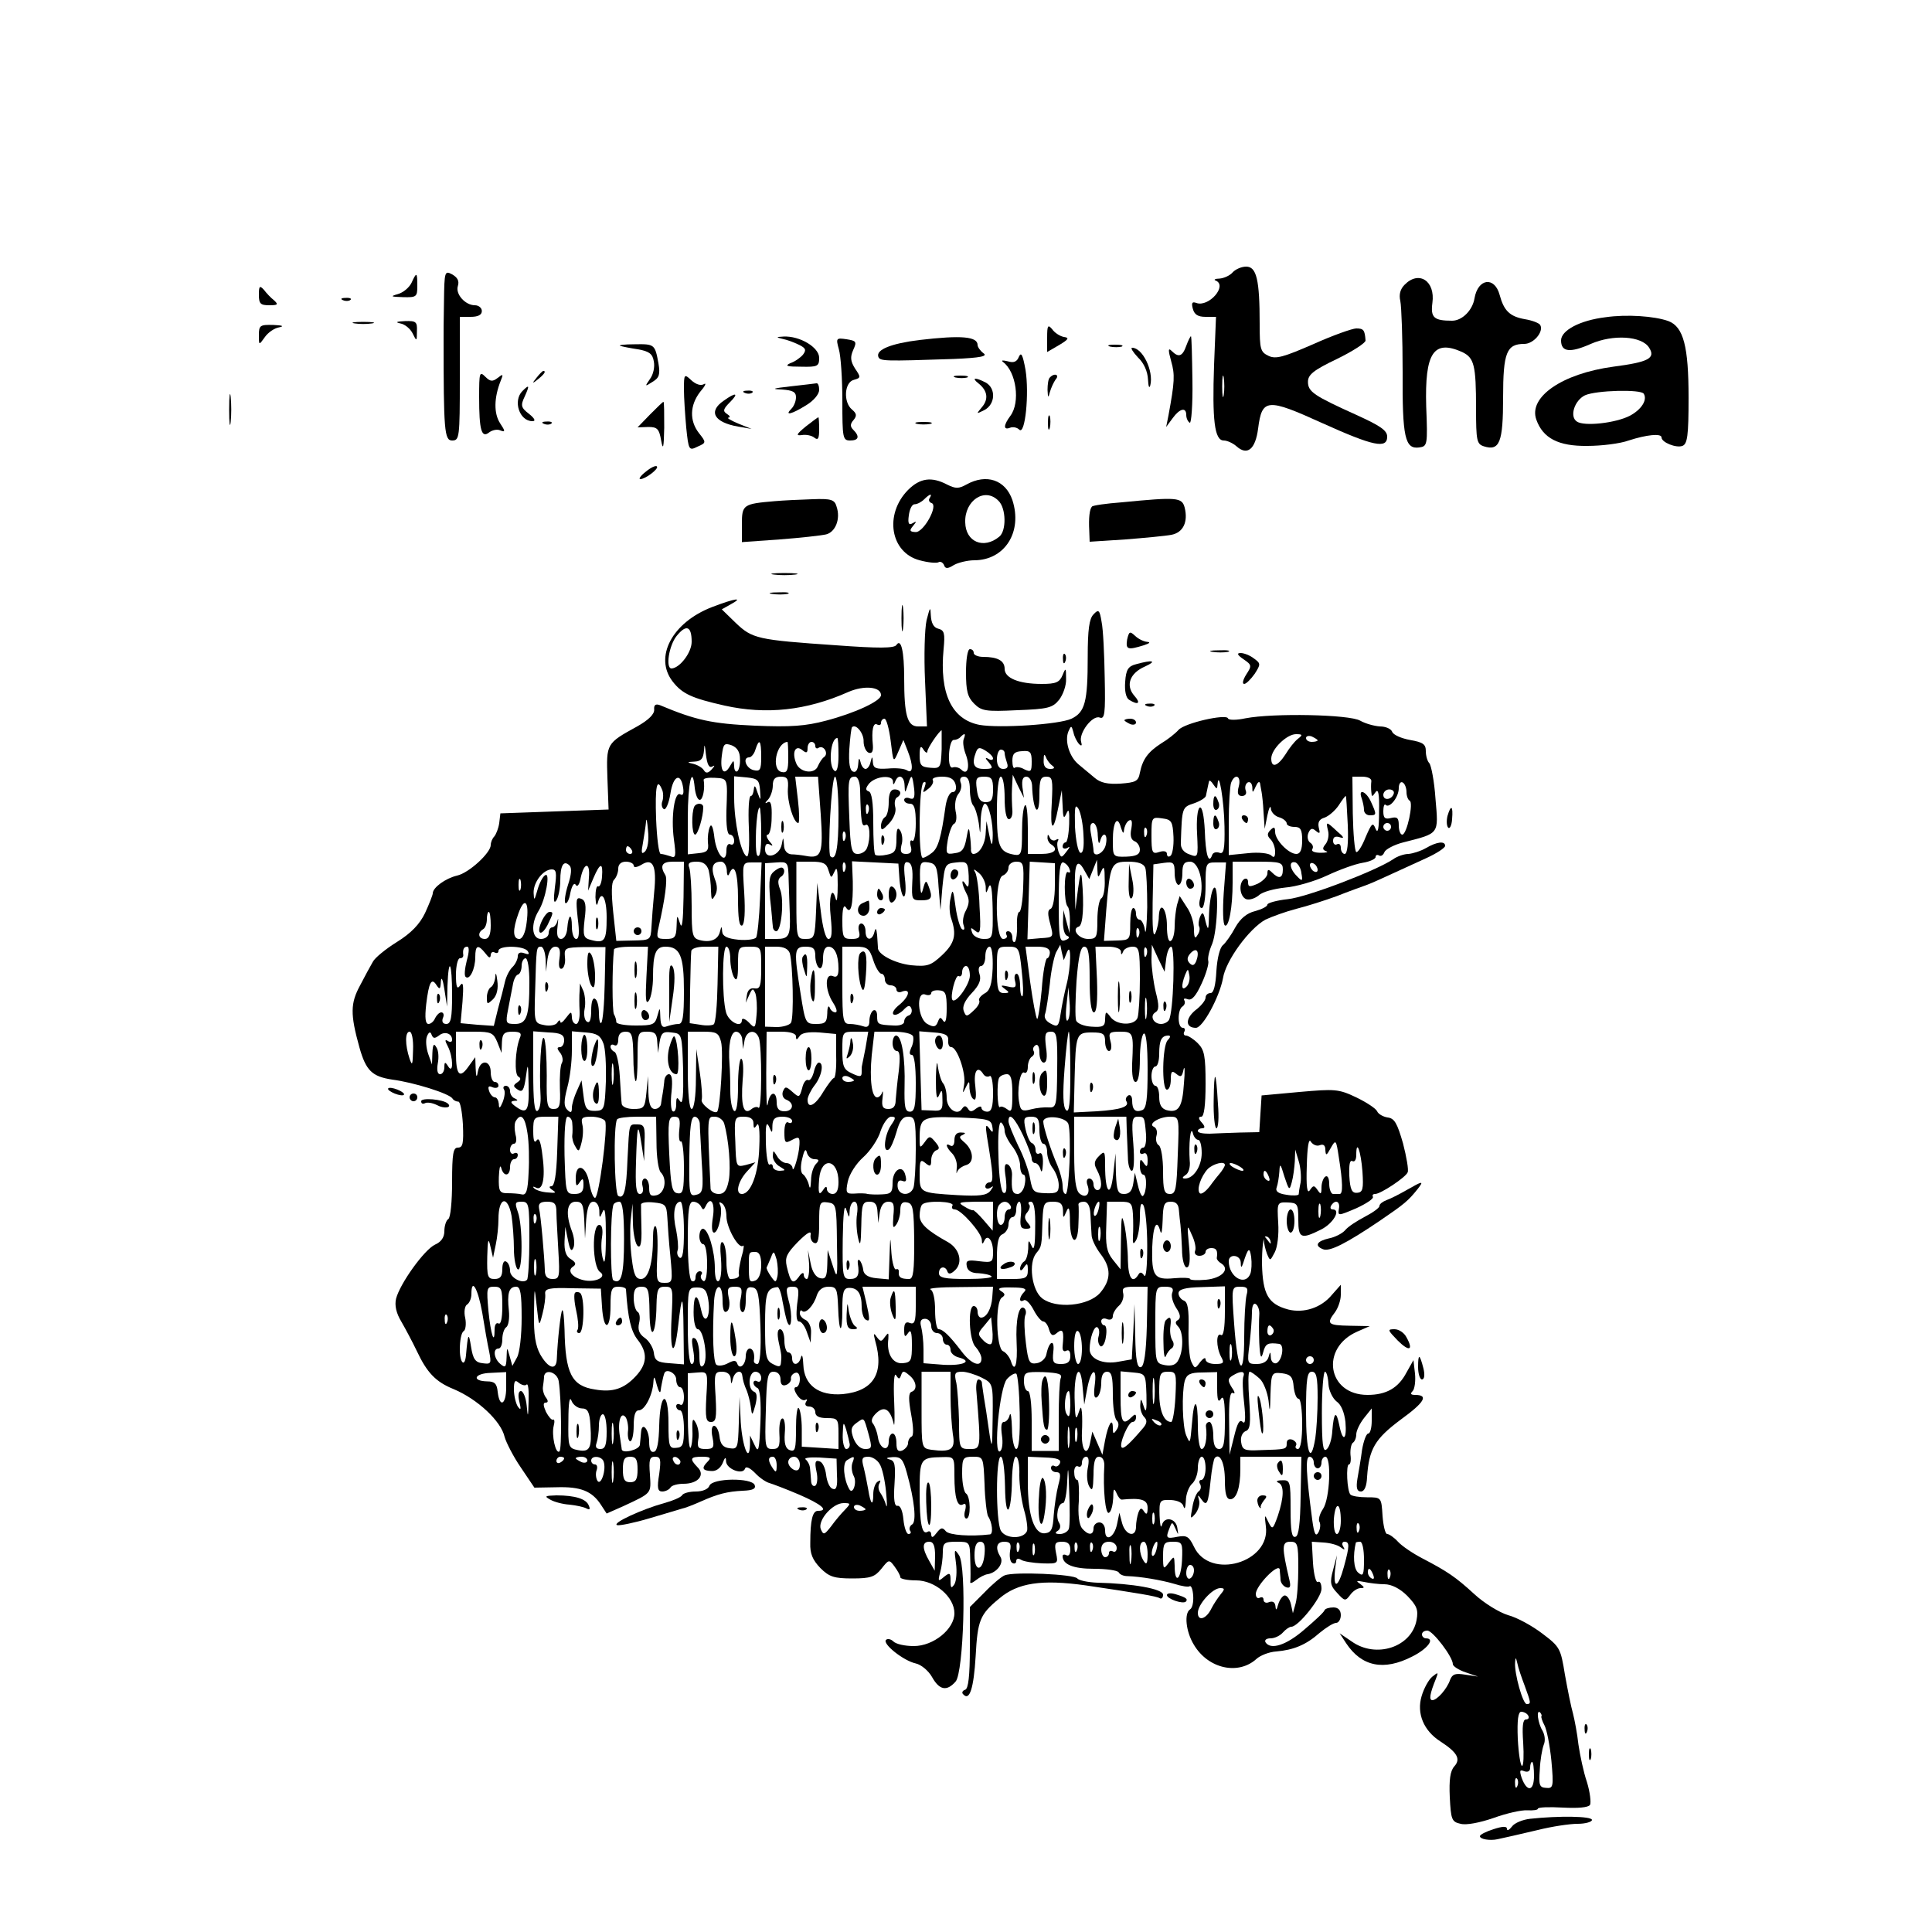 <?xml version="1.0" standalone="no"?>
<!DOCTYPE svg PUBLIC "-//W3C//DTD SVG 20010904//EN"
 "http://www.w3.org/TR/2001/REC-SVG-20010904/DTD/svg10.dtd">
<svg version="1.0" xmlns="http://www.w3.org/2000/svg"
 width="500pt" height="500pt" viewBox="0 0 500 500"
 preserveAspectRatio="xMidYMid meet">

<g transform="translate(0,500) scale(0.1,-0.1)"
fill="#000000" stroke="none">
<path d="M3190 4295 c-7 -8 -22 -15 -34 -16 -11 0 -16 -3 -10 -5 32 -13 -18
-70 -50 -58 -11 4 -13 0 -9 -15 4 -15 13 -21 33 -21 l27 0 -5 -124 c-5 -143 1
-196 25 -196 9 0 24 -7 33 -15 28 -25 49 -8 56 46 10 78 23 79 166 14 133 -60
168 -67 168 -35 0 16 -18 28 -77 55 -113 51 -128 61 -128 87 0 18 14 30 75 59
41 20 75 42 74 48 -2 27 -5 31 -24 31 -10 0 -61 -18 -112 -41 -76 -33 -96 -39
-115 -30 -21 10 -23 17 -23 83 0 114 -8 148 -35 148 -12 0 -28 -7 -35 -15z
m-23 -317 c-2 -13 -4 -3 -4 22 0 25 2 35 4 23 2 -13 2 -33 0 -45z"/>
<path d="M1149 4220 c-1 -44 -1 -87 -1 -95 0 -239 2 -265 22 -265 19 0 20 7
20 160 l0 160 28 0 c19 0 29 5 29 15 0 8 -8 15 -18 15 -25 0 -51 29 -44 50 4
13 -1 22 -15 30 -19 10 -20 8 -21 -70z"/>
<path d="M1065 4268 c-6 -12 -21 -25 -35 -29 -21 -6 -19 -7 13 -8 35 -1 37 1
37 29 0 36 -2 37 -15 8z"/>
<path d="M3635 4263 c-11 -11 -15 -25 -11 -42 3 -14 6 -97 6 -183 -1 -170 6
-201 43 -196 21 3 22 6 18 106 -4 139 19 174 93 141 31 -15 36 -33 36 -146 0
-84 2 -92 20 -98 41 -13 50 10 50 126 0 117 9 139 55 139 24 0 51 32 41 49 -3
5 -21 12 -40 15 -39 7 -54 22 -65 63 -13 48 -56 43 -65 -9 -5 -31 -32 -58 -58
-58 -47 0 -56 8 -51 46 8 57 -35 85 -72 47z"/>
<path d="M670 4237 c0 -23 4 -27 27 -27 22 0 24 2 12 13 -8 6 -20 19 -26 27
-11 12 -13 10 -13 -13z"/>
<path d="M888 4223 c7 -3 16 -2 19 1 4 3 -2 6 -13 5 -11 0 -14 -3 -6 -6z"/>
<path d="M4155 4179 c-66 -8 -115 -34 -115 -60 0 -30 23 -33 77 -9 57 25 132
21 151 -10 17 -27 -1 -37 -93 -49 -133 -18 -220 -79 -199 -137 17 -48 57 -69
132 -68 37 0 85 6 107 14 46 15 85 19 85 8 0 -13 38 -28 54 -22 13 5 16 26 16
125 0 132 -13 183 -52 198 -36 13 -108 18 -163 10z m99 -198 c10 -16 -6 -41
-36 -57 -37 -19 -118 -28 -137 -15 -20 13 -6 55 21 68 29 13 145 16 152 4z"/>
<path d="M918 4163 c12 -2 32 -2 45 0 12 2 2 4 -23 4 -25 0 -35 -2 -22 -4z"/>
<path d="M1036 4163 c12 -2 26 -14 32 -26 10 -21 11 -21 11 6 1 24 -2 27 -31
26 -22 -1 -26 -3 -12 -6z"/>
<path d="M670 4133 c0 -27 0 -27 15 -6 8 12 25 24 38 26 13 3 8 5 -15 6 -35 1
-38 -1 -38 -26z"/>
<path d="M2710 4126 l0 -37 31 18 c25 15 27 19 12 21 -10 2 -24 11 -30 20 -11
13 -13 10 -13 -22z"/>
<path d="M2025 4123 c11 -2 30 -9 42 -15 19 -9 20 -14 11 -26 -7 -8 -21 -18
-33 -22 -15 -7 -8 -9 28 -9 43 -1 47 1 47 23 0 27 -50 57 -92 55 -20 -1 -20
-2 -3 -6z"/>
<path d="M2171 4096 c5 -17 9 -77 9 -133 0 -96 1 -103 20 -103 22 0 26 10 8
28 -8 8 -8 15 1 25 9 11 8 17 -4 27 -23 19 -20 71 5 77 18 5 18 7 3 29 -12 19
-13 30 -5 48 10 22 8 24 -17 28 -27 4 -28 3 -20 -26z"/>
<path d="M2379 4120 c-73 -9 -112 -25 -106 -43 4 -12 15 -12 195 -6 70 3 89 7
77 15 -8 6 -15 16 -15 21 0 22 -41 26 -151 13z"/>
<path d="M3070 4105 c-10 -28 -20 -31 -38 -13 -9 9 -9 2 -1 -27 10 -35 9 -53
-7 -140 l-6 -30 17 23 c18 25 35 29 35 8 0 -8 4 -17 9 -20 4 -3 8 46 7 109 -1
63 -2 115 -4 115 -1 0 -7 -11 -12 -25z"/>
<path d="M1605 4105 c6 -2 26 -6 46 -9 29 -5 38 -12 41 -31 3 -14 -1 -34 -10
-46 -14 -20 -13 -20 7 -7 17 10 20 19 15 48 -9 49 -10 50 -62 49 -26 0 -42 -2
-37 -4z"/>
<path d="M2873 4103 c9 -2 23 -2 30 0 6 3 -1 5 -18 5 -16 0 -22 -2 -12 -5z"/>
<path d="M2945 4075 c16 -15 25 -37 26 -57 1 -18 3 -25 6 -15 9 37 -20 97 -47
97 -5 0 2 -11 15 -25z"/>
<path d="M2637 4077 c-5 -13 -13 -17 -29 -12 -13 3 -18 3 -12 -2 34 -25 45
-104 19 -139 -18 -24 -19 -38 -1 -31 7 3 18 1 24 -5 15 -15 26 93 16 155 -7
38 -11 47 -17 34z"/>
<path d="M1240 3972 c0 -85 6 -107 26 -91 8 6 21 9 29 5 13 -5 13 -2 -1 19
-16 25 -16 65 2 110 7 17 6 18 -8 7 -13 -10 -19 -10 -32 3 -15 15 -16 11 -16
-53z"/>
<path d="M1389 4023 c-13 -16 -12 -17 4 -4 16 13 21 21 13 21 -2 0 -10 -8 -17
-17z"/>
<path d="M1770 3993 c0 -22 3 -67 6 -100 6 -58 7 -60 29 -49 23 10 23 11 4 35
-25 32 -24 72 3 107 13 15 17 24 10 20 -8 -5 -21 -1 -33 10 -18 17 -19 16 -19
-23z"/>
<path d="M2473 4023 c9 -2 23 -2 30 0 6 3 -1 5 -18 5 -16 0 -22 -2 -12 -5z"/>
<path d="M2717 4023 c-4 -3 -6 -18 -6 -32 1 -21 2 -22 6 -6 3 11 10 26 15 33
11 12 -3 18 -15 5z"/>
<path d="M2532 4008 c24 -19 27 -41 9 -62 -15 -18 -15 -18 7 -7 28 15 30 56 3
71 -27 14 -38 13 -19 -2z"/>
<path d="M2045 4000 c-45 -5 -50 -7 -22 -8 28 -2 37 -6 37 -20 0 -10 -5 -23
-12 -30 -19 -19 1 -14 38 9 20 12 34 29 34 40 0 10 -3 18 -7 17 -5 -1 -35 -4
-68 -8z"/>
<path d="M593 3940 c0 -36 2 -50 4 -32 2 17 2 47 0 65 -2 17 -4 3 -4 -33z"/>
<path d="M1352 3988 c-25 -25 -8 -78 26 -78 9 0 6 7 -9 19 -21 16 -22 22 -11
45 13 29 12 32 -6 14z"/>
<path d="M1928 3983 c7 -3 16 -2 19 1 4 3 -2 6 -13 5 -11 0 -14 -3 -6 -6z"/>
<path d="M1873 3963 c-41 -28 -25 -56 37 -67 l35 -6 -35 14 c-19 8 -30 15 -25
15 6 1 4 5 -4 10 -11 7 -9 13 8 30 24 24 16 27 -16 4z"/>
<path d="M1682 3927 l-32 -33 28 1 c23 0 28 -5 33 -35 5 -27 7 -19 8 33 0 37
0 67 -2 67 -2 0 -17 -15 -35 -33z"/>
<path d="M2712 3905 c0 -16 2 -22 5 -12 2 9 2 23 0 30 -3 6 -5 -1 -5 -18z"/>
<path d="M2085 3896 c-24 -20 -26 -24 -10 -22 11 2 26 -1 33 -7 9 -7 12 -2 12
22 0 17 -1 31 -2 31 -2 0 -16 -11 -33 -24z"/>
<path d="M1408 3903 c7 -3 16 -2 19 1 4 3 -2 6 -13 5 -11 0 -14 -3 -6 -6z"/>
<path d="M2373 3903 c9 -2 25 -2 35 0 9 3 1 5 -18 5 -19 0 -27 -2 -17 -5z"/>
<path d="M1671 3779 c-13 -10 -19 -19 -14 -19 13 0 49 27 43 33 -3 3 -16 -3
-29 -14z"/>
<path d="M2350 3732 c-62 -63 -46 -162 30 -182 22 -6 44 -8 49 -5 5 3 11 -1
14 -7 3 -10 9 -11 26 0 11 6 35 12 52 12 79 0 126 73 99 156 -18 52 -67 69
-119 40 -20 -11 -28 -11 -50 0 -40 21 -70 17 -101 -14z m56 -21 c-4 -5 -1 -11
5 -13 18 -6 -21 -77 -42 -75 -15 1 -16 4 -6 16 10 12 9 13 -1 7 -10 -6 -13 -1
-10 20 2 16 8 29 15 29 7 0 18 6 25 13 14 14 22 16 14 3z m178 -7 c20 -19 21
-78 2 -93 -40 -33 -87 -14 -88 37 -2 57 51 92 86 56z"/>
<path d="M2005 3703 c-82 -7 -85 -9 -85 -60 l0 -46 98 7 c53 4 107 10 120 13
24 6 38 40 27 72 -5 18 -14 21 -63 19 -31 -1 -75 -3 -97 -5z"/>
<path d="M2903 3700 c-40 -3 -75 -8 -77 -11 -6 -6 -9 -29 -7 -63 l1 -28 93 6
c50 4 104 9 119 12 30 6 43 33 34 70 -7 27 -19 28 -163 14z"/>
<path d="M2003 3513 c15 -2 39 -2 55 0 15 2 2 4 -28 4 -30 0 -43 -2 -27 -4z"/>
<path d="M1998 3463 c12 -2 30 -2 40 0 9 3 -1 5 -23 4 -22 0 -30 -2 -17 -4z"/>
<path d="M1843 3429 c-104 -40 -151 -130 -102 -193 25 -32 50 -43 134 -62 108
-24 212 -13 320 35 41 18 85 14 85 -8 0 -15 -66 -46 -142 -66 -53 -14 -91 -17
-185 -13 -110 5 -152 14 -245 53 -11 4 -16 1 -15 -11 1 -12 -14 -27 -44 -44
-80 -44 -80 -44 -77 -134 l3 -81 -140 -5 -140 -5 -3 -25 c-2 -14 -8 -29 -13
-35 -5 -5 -9 -15 -9 -22 0 -20 -56 -72 -87 -79 -30 -7 -63 -31 -63 -46 0 -4
-9 -27 -20 -51 -14 -29 -36 -52 -73 -75 -29 -18 -57 -41 -62 -51 -6 -10 -21
-38 -33 -61 -25 -46 -26 -74 -2 -160 17 -61 33 -76 85 -84 55 -7 148 -36 156
-49 3 -5 10 -8 15 -8 5 1 10 -26 12 -59 2 -49 0 -60 -13 -60 -12 0 -15 -15
-15 -89 0 -50 -4 -93 -10 -96 -5 -3 -10 -17 -10 -31 0 -16 -8 -28 -24 -35 -28
-13 -91 -101 -101 -140 -4 -17 0 -37 14 -60 11 -19 29 -53 40 -76 26 -55 48
-79 95 -98 62 -26 123 -83 132 -124 4 -14 22 -50 42 -79 l35 -52 57 1 c63 2
92 -10 115 -45 l15 -23 43 19 c75 35 72 32 69 82 -3 38 -1 46 13 46 15 0 16
-7 11 -45 -6 -36 -4 -45 8 -45 8 0 18 5 21 10 3 6 19 10 34 10 38 0 57 23 36
43 -21 22 -19 27 12 27 21 0 24 -3 15 -12 -17 -17 -15 -24 9 -25 12 -1 23 7
29 20 6 16 9 18 9 5 1 -20 43 -36 49 -19 2 7 12 3 26 -11 12 -13 29 -24 37
-26 7 -2 42 -15 77 -30 58 -25 78 -42 49 -42 -14 0 -20 -23 -20 -83 -1 -28 6
-44 26 -65 23 -23 36 -27 83 -27 47 0 58 4 75 25 19 24 20 25 34 6 8 -11 15
-23 15 -28 0 -4 18 -8 41 -8 49 0 99 -43 99 -85 0 -41 -54 -85 -105 -85 -23 0
-46 5 -53 12 -6 6 -15 8 -19 4 -10 -10 45 -54 77 -61 14 -3 33 -19 42 -35 19
-34 38 -38 61 -12 21 23 29 296 9 327 -12 18 -13 16 -8 -20 3 -22 1 -47 -4
-55 -8 -12 -10 -10 -10 9 0 21 -2 22 -17 10 -15 -13 -16 -11 -10 11 4 14 7 37
7 53 0 24 4 27 35 27 35 0 35 0 36 -47 1 -27 1 -52 0 -57 -1 -5 5 -3 14 4 10
8 23 15 31 16 24 4 43 29 33 45 -14 23 -10 39 10 39 15 0 19 -5 15 -24 -2 -14
0 -28 6 -31 5 -3 10 -1 10 5 0 6 5 8 13 3 6 -4 31 -8 54 -9 41 -1 42 -1 36 27
-5 25 -2 29 16 29 15 0 21 -6 21 -21 0 -11 -4 -17 -10 -14 -5 3 -10 2 -10 -2
0 -22 28 -33 81 -33 32 0 60 -4 64 -9 3 -6 13 -10 23 -10 33 -1 87 -10 121
-20 19 -6 37 -9 40 -6 4 2 8 -9 9 -25 1 -16 -2 -31 -8 -35 -16 -10 -11 -58 10
-92 37 -62 115 -79 162 -36 10 9 33 18 51 19 45 4 77 17 112 48 17 14 36 26
43 26 6 0 12 9 12 20 0 13 -7 20 -19 20 -11 0 -21 -3 -23 -7 -1 -5 -25 -27
-52 -50 -47 -41 -88 -54 -101 -33 -3 6 3 10 13 10 11 0 25 7 32 15 7 8 17 15
22 15 18 0 78 75 78 98 0 13 -4 21 -9 18 -5 -4 -11 19 -13 49 l-3 55 30 -2
c17 -1 36 -6 44 -12 11 -8 13 -8 7 2 -4 6 -2 12 3 12 14 0 14 -10 -1 -65 -15
-55 -28 -59 -23 -8 l5 38 -10 -38 c-9 -33 -7 -41 11 -60 19 -21 21 -21 33 -5
7 10 19 18 27 18 11 0 11 2 -1 11 -12 8 -10 9 10 5 14 -3 38 -6 53 -6 18 0 40
-11 59 -30 25 -26 29 -36 24 -63 -13 -70 -105 -100 -168 -55 l-31 21 17 -26
c40 -60 97 -72 171 -34 40 20 60 47 35 47 -5 0 -10 5 -10 10 0 6 6 10 14 10
14 0 66 -68 66 -87 0 -5 15 -15 33 -21 l32 -11 -33 5 c-25 4 -33 2 -39 -13 -8
-24 -34 -53 -46 -53 -9 0 -7 16 9 55 7 18 6 18 -9 6 -9 -7 -22 -30 -28 -51
-13 -44 5 -89 49 -117 43 -28 53 -45 36 -64 -11 -12 -14 -35 -12 -80 3 -58 5
-64 28 -69 15 -4 50 3 85 15 33 12 72 21 88 20 15 -1 27 1 27 4 0 4 29 5 64 3
40 -2 66 0 71 7 3 6 0 33 -8 59 -9 26 -18 70 -22 97 -3 28 -10 64 -14 80 -5
17 -14 62 -21 101 -11 68 -13 72 -58 106 -26 20 -66 42 -89 48 -23 7 -62 31
-87 54 -49 45 -70 59 -135 93 -25 13 -53 32 -63 43 -10 11 -23 20 -28 20 -5 0
-10 21 -12 47 -3 48 -3 48 -40 48 -20 0 -39 3 -43 7 -9 9 -12 78 -4 78 4 0 6
11 4 25 -1 14 2 28 6 31 5 3 9 13 9 22 0 9 9 28 20 42 l20 25 0 -32 c0 -18 -4
-33 -9 -33 -5 0 -12 -19 -16 -42 -3 -24 -9 -58 -12 -75 -4 -24 -1 -33 9 -33 9
0 15 13 16 38 5 72 20 98 87 148 62 45 73 64 37 64 -11 0 -13 3 -6 10 5 5 8
26 6 45 l-4 35 -18 -32 c-21 -40 -52 -58 -101 -58 -104 0 -123 122 -26 164
l32 14 -52 1 c-57 1 -61 5 -38 35 8 11 15 31 15 45 l0 26 -23 -26 c-28 -34
-73 -48 -113 -38 -52 14 -66 39 -68 118 0 39 3 71 9 71 5 1 11 -4 13 -12 2 -9
0 -8 -7 2 -10 13 -11 13 -10 0 0 -8 4 -24 8 -35 8 -19 8 -19 20 4 7 13 11 46
9 76 -3 53 -3 54 25 53 25 -1 27 -4 27 -45 0 -48 7 -51 59 -25 32 16 52 52 30
52 -6 0 -7 5 -4 10 11 17 24 11 20 -9 -3 -18 -2 -18 45 2 26 12 46 25 43 30
-2 4 0 7 6 7 14 0 79 43 84 56 3 6 -3 40 -12 75 -15 52 -22 65 -40 67 -12 2
-24 9 -27 16 -3 7 -27 23 -54 36 -46 22 -56 22 -147 14 l-98 -9 -3 -47 -3 -48
-50 -1 c-27 -1 -62 -2 -79 -3 -16 0 -30 2 -30 7 0 4 5 7 11 7 8 0 8 5 -1 15
-9 10 -9 15 -1 15 7 0 11 29 11 85 0 72 -3 88 -20 105 -11 11 -25 20 -31 20
-5 0 -7 5 -4 10 3 6 1 10 -4 10 -14 0 -14 47 -1 55 6 4 8 11 5 16 -3 5 1 6 9
3 10 -4 21 8 36 41 12 26 19 52 17 58 -2 7 2 26 10 44 15 38 18 167 3 143 -5
-8 -10 -37 -11 -65 -1 -43 -2 -46 -9 -20 -5 24 -8 27 -14 13 -4 -9 -5 -21 -3
-25 3 -5 2 -15 -4 -23 -6 -11 -9 -7 -9 15 0 17 -8 43 -19 58 l-18 28 -7 -23
c-3 -13 -6 -37 -6 -55 0 -17 -4 -35 -10 -38 -6 -4 -10 12 -10 39 0 45 -19 67
-21 24 0 -13 -4 -32 -9 -43 -6 -13 -8 15 -7 79 l2 99 28 4 c24 3 27 1 27 -27
0 -16 5 -30 10 -30 6 0 10 14 10 30 0 23 4 30 20 30 22 0 37 -53 26 -95 -4
-14 -2 -25 4 -25 6 0 10 26 10 59 0 57 1 59 26 59 l27 0 -6 -79 c-3 -44 -2
-81 3 -84 10 -6 20 46 20 111 l0 54 65 0 c58 0 65 -2 65 -20 0 -23 -10 -26
-28 -8 -9 9 -12 9 -12 -3 0 -7 -11 -19 -25 -26 -21 -9 -25 -9 -25 4 0 8 -4 11
-10 8 -15 -10 -12 -45 5 -52 9 -3 23 2 33 10 9 9 40 17 68 20 27 2 76 16 108
31 32 15 73 30 92 33 19 3 34 10 34 15 0 5 4 7 9 4 5 -3 11 1 14 9 3 7 25 19
49 25 94 24 91 20 83 113 -3 45 -11 86 -16 92 -5 5 -9 19 -9 31 0 18 -7 23
-41 29 -22 4 -43 13 -46 21 -3 8 -17 14 -32 14 -14 1 -37 7 -51 15 -28 16
-224 20 -297 6 -23 -5 -44 -5 -45 0 -5 12 -112 -12 -128 -30 -8 -9 -28 -25
-45 -35 -34 -22 -48 -41 -55 -76 -4 -22 -11 -25 -50 -28 -33 -2 -52 2 -67 15
-12 10 -31 26 -42 35 -24 20 -36 61 -26 85 7 16 8 16 13 -2 2 -11 9 -24 14
-30 7 -7 9 -5 6 5 -7 22 29 70 48 63 13 -5 15 10 13 103 -1 60 -4 125 -8 144
-5 32 -8 34 -21 20 -11 -11 -15 -39 -15 -110 0 -117 -7 -143 -42 -160 -32 -15
-186 -25 -238 -16 -72 14 -104 81 -93 196 4 41 2 49 -14 53 -12 3 -18 15 -19
34 -1 24 -2 23 -11 -12 -5 -22 -7 -93 -4 -157 l5 -118 -23 0 c-28 0 -36 29
-36 125 0 69 -8 104 -20 86 -5 -9 -47 -9 -156 -1 -204 14 -217 17 -260 58
l-36 35 23 13 c35 19 12 16 -48 -7z m-53 -90 c0 -28 -31 -68 -52 -69 -16 0 -7
59 13 84 25 31 39 26 39 -15z m515 -256 c7 -58 7 -58 20 -28 l13 30 11 -28
c15 -38 14 -60 -1 -51 -7 5 -29 7 -50 5 -31 -2 -38 1 -39 16 -1 16 -2 17 -6 1
-2 -10 -8 -18 -13 -18 -5 0 -11 8 -13 18 -3 12 -5 11 -6 -6 -1 -14 -6 -22 -13
-19 -9 3 -12 22 -10 58 2 29 5 55 7 57 10 10 31 -16 30 -37 0 -13 6 -26 13
-29 9 -3 12 4 11 19 -4 40 1 60 11 54 6 -3 10 -1 10 4 0 6 4 11 9 11 5 0 12
-26 16 -57z m132 -22 c-2 -48 -3 -50 -29 -48 -24 2 -28 6 -28 32 0 23 3 27 10
15 5 -8 10 -10 10 -5 0 9 31 54 37 55 0 0 0 -22 0 -49z m57 26 c-3 -8 0 -26 6
-41 11 -31 4 -54 -12 -38 -6 6 -16 8 -22 6 -7 -3 -11 9 -10 33 1 21 6 38 12
38 6 0 14 3 18 8 11 11 14 9 8 -6z m865 1 c-9 -7 -23 -25 -32 -40 -20 -31 -37
-37 -37 -11 0 24 40 63 64 63 17 0 18 -2 5 -12z m51 -4 c0 -2 -7 -4 -15 -4 -8
0 -15 4 -15 10 0 5 7 7 15 4 8 -4 15 -8 15 -10z m-1240 -40 c0 -27 -4 -43 -10
-39 -17 11 -11 85 7 85 2 0 3 -21 3 -46z m-327 -28 c8 5 7 2 -1 -7 -9 -10 -15
-11 -20 -3 -4 7 -16 14 -27 17 -18 4 -18 5 3 6 17 1 22 8 24 29 1 19 2 16 5
-11 3 -25 8 -35 16 -31z m72 20 c1 -15 -3 -30 -7 -32 -4 -3 -8 3 -8 13 -1 17
-1 17 -11 0 -15 -26 -26 -13 -21 27 4 31 6 34 26 27 14 -6 21 -17 21 -35z m55
5 c0 -34 -3 -38 -20 -34 -20 5 -29 33 -11 33 5 0 13 9 16 20 10 31 15 24 15
-19z m70 -2 c0 -33 -3 -40 -17 -37 -28 6 -14 76 15 78 1 0 2 -18 2 -41z m70
30 c0 -5 4 -8 9 -4 13 7 26 -15 14 -24 -5 -3 -12 -14 -16 -23 -8 -23 -48 -18
-57 8 -11 28 -1 47 16 33 11 -9 14 -8 14 5 0 9 5 16 10 16 6 0 10 -5 10 -11z
m460 -32 c0 -4 -6 -5 -12 -1 -9 5 -9 2 1 -9 12 -15 11 -17 -13 -17 -26 0 -32
13 -20 44 5 12 9 13 25 3 10 -6 19 -15 19 -20z m30 14 c0 -5 3 -16 6 -25 4
-11 1 -16 -10 -16 -10 0 -16 9 -16 25 0 14 5 25 10 25 6 0 10 -4 10 -9z m70
-22 c0 -26 -2 -28 -19 -20 -10 6 -21 7 -25 4 -3 -3 -6 5 -6 18 0 19 6 24 25
25 21 2 25 -2 25 -27z m54 -11 c7 -5 4 -8 -6 -8 -12 0 -18 7 -17 23 0 15 2 17
6 7 3 -8 11 -18 17 -22z m-956 -57 c2 -14 0 -21 -7 -17 -15 10 -25 -57 -17
-116 6 -44 5 -50 -9 -44 -9 3 -20 6 -25 6 -5 0 -10 41 -12 90 -3 85 2 110 16
75 3 -8 3 -21 0 -29 -3 -8 -1 -17 4 -20 5 -3 13 15 17 40 7 47 27 56 33 15z
m43 -31 c8 0 14 29 10 52 0 4 13 6 29 5 34 -2 33 0 30 -84 -1 -40 2 -63 9 -63
6 0 11 -7 11 -16 0 -8 -4 -12 -10 -9 -5 3 -10 -3 -10 -15 0 -40 -25 -14 -31
31 -3 28 -8 39 -12 29 -4 -9 -6 -27 -5 -40 3 -21 -2 -26 -24 -28 l-28 -3 0 94
c0 91 12 141 18 78 2 -17 7 -31 13 -31z m156 25 c2 -29 2 -29 -7 -5 -5 17 -8
19 -9 8 -1 -10 -4 -18 -8 -18 -5 0 -7 -36 -5 -81 2 -50 0 -79 -6 -75 -15 9
-32 89 -32 151 l0 56 33 -3 c28 -3 32 -7 34 -33z m72 3 c-2 -33 15 -88 27 -88
3 0 3 27 -1 60 l-7 60 30 0 29 0 7 -97 c7 -103 2 -116 -39 -108 -11 2 -28 4
-37 4 -11 1 -19 10 -19 24 -2 22 -2 22 -6 1 -6 -29 -43 -40 -43 -12 0 13 4 17
13 12 8 -5 8 -2 -2 9 -7 9 -9 17 -4 17 5 0 10 20 10 45 1 32 -2 43 -10 39 -8
-5 -8 -2 1 7 6 7 12 23 12 36 0 17 6 23 21 23 17 0 20 -6 18 -32z m131 -67 c0
-87 -7 -121 -21 -107 -8 9 3 206 12 206 5 0 9 -45 9 -99z m56 62 c2 -80 4 -94
14 -88 11 7 14 -34 4 -59 -3 -9 -14 -16 -24 -16 -16 0 -19 11 -22 93 -4 100
-3 107 15 107 7 0 13 -15 13 -37z m85 25 c0 -10 2 -10 6 0 8 20 23 14 24 -10
1 -22 1 -22 9 2 9 28 11 27 16 -13 2 -22 -1 -27 -12 -23 -7 3 -14 1 -14 -4 0
-6 7 -10 15 -10 11 0 15 -12 15 -51 0 -27 -4 -48 -9 -45 -5 4 -7 -3 -4 -14 4
-14 0 -20 -12 -20 -13 0 -16 6 -12 23 4 12 2 29 -3 37 -7 11 -10 5 -10 -21 0
-31 -4 -37 -25 -41 -13 -3 -27 -3 -30 0 -3 3 -5 40 -5 83 0 52 -4 79 -12 81
-9 3 -8 9 2 21 18 19 60 22 61 5z m162 -8 c3 -12 0 -20 -8 -20 -7 0 -15 -16
-18 -37 -11 -79 -19 -108 -35 -120 -9 -7 -19 -13 -24 -13 -12 0 -10 188 2 195
6 4 7 -1 3 -12 -6 -16 -5 -16 10 -4 9 7 14 17 11 22 -3 5 8 9 24 9 21 0 31 -6
35 -20z m37 -13 c0 -18 4 -37 9 -42 5 -6 11 -26 14 -45 4 -33 4 -33 5 8 1 23
6 42 11 42 10 0 22 -51 20 -89 -1 -22 -3 -21 -9 9 l-7 35 -2 -30 c-1 -29 -16
-55 -32 -55 -4 0 -7 6 -6 13 0 6 -1 23 -3 37 -2 21 -4 19 -9 -10 -5 -27 -11
-36 -30 -38 -23 -4 -24 -2 -18 35 4 21 11 39 16 41 6 2 8 17 4 33 -3 17 0 35
7 44 7 8 10 22 6 30 -3 9 0 15 9 15 10 0 15 -11 15 -33z m60 0 c0 -26 -4 -33
-19 -33 -14 0 -20 9 -23 33 -4 29 -1 33 19 33 19 0 23 -5 23 -33z m30 -22 c0
-32 4 -55 11 -55 6 0 10 10 9 23 -1 12 -2 38 -1 57 l2 35 14 -30 15 -30 -4 28
c-2 18 1 27 10 27 8 0 14 -10 15 -22 2 -68 19 -89 19 -25 0 39 3 47 18 47 16
0 17 -8 14 -67 -5 -75 4 -80 17 -12 l9 44 2 -40 c1 -32 3 -36 10 -20 6 14 8 7
7 -27 -1 -27 -5 -48 -9 -48 -4 0 -8 -5 -8 -11 0 -5 6 -7 13 -3 7 5 6 1 -3 -10
-13 -17 -14 -17 -21 1 -3 10 -4 22 -1 27 3 5 0 6 -6 2 -5 -3 -13 0 -15 6 -4 9
-6 10 -6 1 -1 -6 4 -15 9 -18 21 -13 9 -25 -25 -25 l-35 0 0 67 c0 36 -3 63
-7 59 -5 -4 -8 -35 -8 -69 0 -56 -2 -62 -20 -59 -39 7 -45 21 -45 113 0 53 4
89 10 89 6 0 10 -25 10 -55z m606 30 c-5 -18 -2 -25 8 -25 9 0 13 6 10 14 -3
8 -1 17 5 21 6 3 11 -2 12 -12 0 -16 1 -16 9 2 5 11 9 14 11 8 1 -7 3 -17 4
-23 1 -5 4 -29 5 -52 l3 -43 7 35 c4 19 8 27 9 18 0 -9 10 -20 21 -23 11 -3
20 -11 20 -16 0 -5 9 -9 20 -9 16 0 20 -7 20 -35 0 -24 -5 -35 -15 -35 -20 0
-55 36 -55 57 0 13 -3 14 -12 5 -9 -9 -9 -15 0 -24 7 -7 12 -21 12 -32 0 -14
-3 -17 -10 -10 -6 6 -33 9 -60 6 l-50 -5 0 86 c0 47 3 92 6 101 10 26 27 18
20 -9z m343 13 c-1 -7 -1 -20 0 -28 1 -13 2 -13 11 0 7 10 10 -5 9 -50 0 -45
-3 -59 -9 -45 -7 18 -10 15 -26 -22 -9 -23 -20 -40 -24 -38 -4 2 -8 47 -9 100
l-1 95 25 0 c15 0 25 -5 24 -12z m-398 -8 c3 41 17 -44 18 -109 1 -60 -2 -72
-13 -68 -8 3 -17 1 -19 -6 -9 -25 -17 1 -19 64 -2 38 -7 62 -13 59 -6 -3 -9
-33 -7 -67 3 -62 3 -63 -20 -54 -15 5 -23 16 -22 30 3 91 3 92 34 102 17 6 31
15 31 20 1 5 3 14 4 19 1 6 3 13 4 18 1 4 6 0 11 -8 9 -13 10 -13 11 0z m489
-20 c0 -10 4 -20 8 -22 11 -4 -7 -88 -19 -88 -5 0 -9 11 -9 24 0 19 -4 23 -20
19 -16 -4 -20 0 -20 18 0 12 3 20 6 16 10 -10 34 20 34 43 0 12 5 18 10 15 6
-3 10 -15 10 -25z m-33 -4 c-5 -16 -27 -19 -27 -3 0 7 7 14 15 14 9 0 14 -5
12 -11z m-119 -81 c2 -47 -1 -75 -8 -75 -5 0 -10 7 -10 16 0 8 -4 12 -10 9 -5
-3 -10 1 -10 9 0 10 6 13 18 9 12 -4 10 1 -7 15 -29 27 -30 27 -24 2 3 -11 0
-26 -6 -34 -9 -11 -9 -15 1 -19 7 -2 1 -4 -14 -4 -16 0 -25 4 -22 9 4 6 1 13
-5 17 -6 4 -9 15 -5 25 5 12 10 14 19 6 11 -9 12 -7 8 8 -3 14 1 22 15 26 11
4 27 18 36 31 9 14 17 25 19 25 1 0 3 -34 5 -75z m-1241 33 c-3 -8 -6 -5 -6 6
-1 11 2 17 5 13 3 -3 4 -12 1 -19z m557 -59 c2 -32 -1 -48 -8 -46 -6 2 -12 32
-14 68 -1 50 0 60 9 46 6 -10 12 -41 13 -68z m-834 4 c0 -42 -3 -64 -10 -57
-8 8 -3 124 6 124 2 0 4 -30 4 -67z m-301 -47 c-9 -8 -10 -3 -5 23 3 18 7 43
8 55 1 11 3 1 5 -23 3 -26 -1 -48 -8 -55z m1368 38 c1 -24 -3 -46 -8 -49 -5
-4 -9 -1 -9 5 0 7 -8 9 -20 5 -18 -6 -20 -2 -20 43 0 47 1 48 28 44 24 -3 27
-8 29 -48z m-128 18 c1 9 6 20 12 24 8 5 10 -1 7 -20 -4 -18 -1 -29 8 -33 8
-3 14 -13 14 -22 0 -12 -9 -17 -35 -18 -35 -1 -35 0 -35 42 0 48 12 67 21 33
5 -15 7 -17 8 -6z m-68 -14 c1 -18 3 -25 6 -15 7 27 21 20 15 -8 -4 -23 -32
-37 -32 -16 0 5 -3 23 -6 40 -4 20 -3 31 5 31 6 0 12 -15 12 -32z m759 22 c0
-5 -4 -10 -10 -10 -5 0 -10 5 -10 10 0 6 5 10 10 10 6 0 10 -4 10 -10z m-633
-22 c-3 -8 -6 -5 -6 6 -1 11 2 17 5 13 3 -3 4 -12 1 -19z m-780 -10 c-3 -8 -6
-5 -6 6 -1 11 2 17 5 13 3 -3 4 -12 1 -19z m-552 -28 c3 -5 1 -10 -4 -10 -6 0
-11 5 -11 10 0 6 2 10 4 10 3 0 8 -4 11 -10z m-165 -90 c-7 -22 -10 -43 -7
-47 4 -3 10 8 13 26 4 19 10 28 14 21 4 -7 10 1 13 19 9 41 25 40 21 -1 l-2
-33 14 33 c17 40 25 41 22 3 -1 -16 -6 -27 -10 -25 -4 3 -7 -10 -7 -28 1 -18
3 -25 6 -15 9 36 23 15 23 -37 0 -60 -5 -68 -39 -59 -21 5 -23 10 -18 54 5 37
2 49 -9 53 -13 5 -14 -2 -9 -49 5 -38 4 -55 -4 -55 -6 0 -11 14 -11 32 0 37
-9 33 -12 -5 -1 -15 -8 -27 -16 -27 -9 0 -12 10 -9 33 2 17 2 24 0 15 -2 -10
-9 -18 -14 -18 -5 0 -9 -7 -9 -15 0 -8 -9 -15 -20 -15 -24 0 -27 39 -6 73 18
29 31 101 17 92 -6 -3 -15 -20 -20 -38 -8 -28 -9 -29 -10 -8 -1 28 25 61 47
61 12 0 13 -9 8 -47 -4 -33 -3 -43 4 -33 5 8 10 31 10 51 0 40 9 54 24 39 6
-6 5 -23 -4 -50z m170 50 c0 -6 8 -5 20 2 30 19 40 -3 33 -71 -3 -31 -6 -71
-7 -90 -2 -34 -3 -34 -47 -35 l-44 -1 -8 74 c-5 49 -5 77 2 84 6 6 11 19 11
29 0 11 7 18 20 18 11 0 20 -5 20 -10z m129 -82 c-1 -62 -4 -85 -9 -68 -8 24
-8 23 -9 -7 -1 -29 -5 -33 -27 -33 -25 0 -26 2 -19 33 16 70 23 122 17 132
-15 24 -9 35 19 35 l29 0 -1 -92z m65 70 c3 -13 6 -36 6 -53 1 -24 2 -27 10
-13 7 11 7 26 0 43 -11 30 -6 45 16 45 8 0 14 -10 15 -22 0 -13 3 -17 6 -10
13 32 23 5 23 -64 0 -50 3 -73 11 -69 6 5 8 35 5 85 -5 77 -5 78 20 78 l25 0
-4 -93 c-2 -51 -7 -96 -10 -101 -3 -5 -24 -8 -46 -6 -29 3 -41 9 -42 21 -1 15
-2 15 -6 -1 -5 -20 -25 -28 -52 -21 -19 5 -21 12 -21 88 0 46 -3 90 -6 99 -5
12 0 16 19 16 17 0 26 -7 31 -22z m207 -25 c1 -27 2 -66 3 -88 2 -57 -2 -65
-35 -65 l-29 0 0 98 0 98 30 2 c29 2 30 1 31 -45z m103 25 c7 -22 7 -22 16 -3
6 14 8 5 8 -35 0 -30 -2 -47 -5 -37 -10 38 -19 5 -13 -47 4 -40 3 -56 -6 -56
-7 0 -15 29 -20 73 l-9 72 -3 -72 c-3 -69 -4 -73 -27 -73 -23 0 -24 1 -24 100
l0 100 38 0 c31 0 40 -4 45 -22z m43 0 c-3 -8 -6 -5 -6 6 -1 11 2 17 5 13 3
-3 4 -12 1 -19z m141 -26 c2 -23 7 -42 11 -42 5 0 6 21 3 46 -4 36 -2 46 9 42
9 -3 12 -19 10 -51 -2 -45 -1 -47 23 -47 27 0 31 6 19 37 -6 16 -8 15 -14 -7
-5 -19 -7 -13 -8 23 -1 45 1 48 22 45 19 -3 23 -10 26 -63 l5 -60 5 60 c6 58
7 60 36 63 28 3 30 1 32 -35 1 -26 -1 -33 -7 -23 -13 21 -12 3 1 -22 8 -15 8
-26 -1 -44 -7 -12 -10 -30 -6 -39 3 -9 2 -13 -4 -10 -5 3 -13 29 -17 58 -6 46
-8 49 -13 22 -4 -16 -3 -40 2 -53 14 -41 9 -63 -24 -94 -29 -27 -38 -30 -80
-26 -43 5 -89 29 -86 47 0 3 -1 17 -2 31 -2 18 -4 20 -7 8 -6 -24 -23 -23 -23
2 0 11 -5 20 -11 20 -6 0 -9 -9 -6 -20 4 -16 0 -20 -19 -20 -22 0 -24 4 -24
48 0 29 3 42 9 34 13 -21 19 5 18 67 l-2 52 60 -3 60 -3 3 -43z m320 -17 c-1
-36 -6 -65 -10 -65 -4 0 -7 -16 -6 -35 1 -19 -2 -38 -5 -42 -4 -3 -7 1 -7 10
0 10 -5 17 -11 17 -5 0 -7 -4 -4 -10 3 -5 -1 -10 -9 -10 -21 0 -22 156 -1 164
8 3 15 12 15 21 0 8 9 15 20 15 19 0 20 -6 18 -65z m82 4 c0 -33 -5 -59 -11
-61 -8 -3 -8 -14 -1 -39 9 -35 9 -35 -25 -37 l-34 -3 3 101 3 100 33 -2 32 -2
0 -57z m38 41 c3 -7 1 -10 -4 -7 -11 6 -11 -79 -1 -89 4 -4 6 -21 6 -38 l-1
-31 -8 30 -8 30 -1 -32 c0 -17 4 -33 11 -35 7 -3 6 -7 -5 -11 -15 -6 -17 4
-17 99 0 77 3 105 12 102 6 -2 14 -10 16 -18z m61 0 l10 25 1 -25 c1 -23 2
-23 10 -5 7 16 9 11 9 -22 1 -23 -3 -45 -9 -48 -5 -3 -10 -28 -10 -56 0 -45
-2 -49 -24 -49 -25 0 -44 26 -24 32 11 4 14 55 8 123 -2 21 -5 13 -10 -25 l-7
-55 -1 56 c-2 64 6 80 24 47 l13 -23 10 25z m135 4 c3 -9 5 -55 5 -102 -1 -48
-4 -75 -6 -59 -2 15 -9 27 -14 27 -5 0 -9 7 -9 15 0 8 -3 15 -7 15 -5 0 -8
-19 -8 -41 0 -41 -1 -42 -34 -43 l-34 -1 6 80 c10 119 12 125 57 125 25 0 40
-5 44 -16z m404 -14 c4 -21 2 -22 -12 -7 -19 19 -21 40 -3 35 6 -3 14 -15 15
-28z m42 9 c0 -6 -4 -7 -10 -4 -5 3 -10 11 -10 16 0 6 5 7 10 4 6 -3 10 -11
10 -16z m-859 -43 c0 -20 1 -20 8 -1 6 13 9 -8 10 -57 1 -76 0 -78 -23 -78
-13 0 -27 7 -30 16 -5 14 -4 15 8 5 13 -11 15 -3 11 63 -1 41 -7 81 -11 88 -6
10 -4 10 9 -1 9 -7 17 -23 18 -35z m-1204 -8 c-3 -7 -5 -2 -5 12 0 14 2 19 5
13 2 -7 2 -19 0 -25z m16 -85 c-3 -27 -11 -43 -19 -43 -17 0 -18 23 -2 67 16
44 28 29 21 -24z m-93 -8 c0 -24 -5 -35 -15 -35 -17 0 -20 16 -5 25 6 3 10 15
10 26 0 10 2 19 5 19 3 0 5 -16 5 -35z m1677 -27 c-3 -8 -6 -5 -6 6 -1 11 2
17 5 13 3 -3 4 -12 1 -19z m-1739 -64 c-5 -20 -7 -39 -3 -42 10 -10 25 20 25
51 0 31 7 34 26 10 9 -12 13 -14 14 -5 0 7 5 10 10 7 6 -3 10 -1 10 4 0 15 67
14 76 -1 5 -8 2 -9 -9 -5 -11 4 -17 1 -17 -8 0 -7 -6 -20 -13 -27 -8 -7 -17
-25 -20 -38 -3 -14 -11 -45 -18 -70 l-11 -45 -43 3 -43 4 5 56 c3 42 2 53 -6
42 -8 -12 -11 -5 -11 28 0 23 5 42 10 42 6 0 9 3 9 8 -2 14 1 22 10 22 6 0 5
-15 -1 -36z m204 4 l1 -33 4 33 c3 20 10 32 20 32 11 0 14 -8 11 -30 -3 -19
-1 -29 6 -27 6 2 10 16 8 30 -2 24 0 25 51 26 l54 0 -2 -95 c-1 -52 -5 -98 -9
-101 -3 -4 -6 8 -6 25 0 17 -4 34 -10 37 -6 4 -10 -8 -10 -30 0 -24 -4 -34
-11 -29 -6 3 -9 18 -6 33 3 14 1 35 -3 46 l-9 20 -1 -20 c-1 -11 -1 -35 0 -52
1 -18 -3 -33 -9 -33 -6 0 -11 8 -11 18 -1 15 -2 15 -15 -2 -8 -11 -15 -16 -15
-10 0 5 -4 4 -8 -3 -4 -6 -19 -9 -33 -6 -26 5 -27 5 -24 91 3 110 3 112 15
112 6 0 11 -15 12 -32z m261 -45 c-3 -57 -2 -74 6 -63 6 8 11 36 11 62 0 60 7
78 32 78 38 0 48 -24 48 -114 0 -68 -3 -86 -14 -86 -8 0 -21 -3 -30 -6 -12 -5
-16 1 -17 22 -1 28 -1 29 -8 4 -6 -22 -12 -24 -56 -24 -28 0 -50 4 -50 9 0 6
-3 15 -6 20 -5 8 -5 124 0 168 1 4 21 7 44 7 l44 0 -4 -77z m184 -20 c-1 -54
-5 -101 -10 -104 -4 -3 -20 -4 -35 -1 l-27 4 1 86 c1 48 2 93 3 100 0 7 15 12
35 12 l35 0 -2 -97z m33 65 c0 -18 5 -40 10 -48 7 -11 10 -2 10 33 0 46 1 47
30 47 30 0 30 -1 30 -55 0 -47 -3 -55 -17 -53 -11 2 -18 -4 -20 -17 l-3 -20 9
20 c8 18 10 18 16 4 3 -9 5 -34 3 -55 -3 -36 -4 -37 -20 -20 -10 10 -18 12
-18 6 0 -22 -34 -5 -41 20 -11 40 -10 170 1 170 6 0 10 -15 10 -32z m154 15
c8 -29 11 -167 3 -180 -4 -6 -21 -11 -37 -11 l-30 1 0 104 0 103 29 0 c20 0
31 -6 35 -17z m66 -7 c0 -14 5 -28 10 -31 6 -4 10 7 10 24 0 20 5 31 14 31 16
0 26 -21 26 -57 0 -18 -4 -24 -15 -19 -21 8 -20 -37 1 -69 9 -14 12 -25 6 -25
-6 0 -13 6 -15 13 -3 6 -6 0 -6 -15 -1 -24 -5 -28 -29 -28 -27 0 -28 2 -40 78
-18 113 -17 122 13 122 20 0 25 -5 25 -24z m150 -11 c6 -19 16 -35 21 -35 5 0
9 -7 9 -15 0 -8 7 -15 15 -15 8 0 15 -5 15 -11 0 -6 7 -9 15 -5 23 8 18 -13
-7 -34 -13 -10 -20 -21 -16 -25 4 -4 15 1 25 10 13 14 18 15 22 4 2 -7 -1 -15
-7 -17 -7 -2 -12 -9 -12 -16 0 -7 -12 -11 -27 -10 -42 2 -43 3 -43 25 0 11 -4
17 -10 14 -5 -3 -10 -15 -10 -27 0 -14 -5 -18 -16 -14 -9 3 -24 6 -35 6 -17 0
-19 8 -19 100 l0 100 34 0 c30 0 36 -4 46 -35z m309 -21 c-2 -42 -7 -58 -21
-65 -10 -6 -16 -14 -14 -18 3 -5 -3 -16 -14 -26 -18 -17 -20 -17 -26 -1 -4 11
3 27 21 46 19 20 25 34 20 49 -4 12 -2 21 4 21 6 0 11 11 11 25 0 14 5 25 11
25 6 0 9 -22 8 -56z m75 -5 c4 -34 5 -64 2 -67 -3 -3 -6 9 -6 26 0 18 -4 32
-9 32 -5 0 -7 -9 -4 -19 4 -16 1 -19 -19 -14 -18 4 -20 3 -8 -6 13 -9 13 -11
-2 -11 -15 0 -18 9 -18 60 0 59 0 60 29 60 27 0 29 -2 35 -61z m73 46 c0 -8
-4 -15 -7 -15 -4 0 -11 -36 -14 -81 -4 -44 -10 -79 -12 -76 -3 3 -11 46 -18
96 l-12 91 31 0 c22 0 32 -5 32 -15z m44 0 c12 30 11 -38 -1 -84 -5 -20 -12
-53 -15 -74 -5 -34 -8 -36 -26 -26 -13 7 -18 16 -14 26 3 9 8 44 12 77 3 34
11 70 16 81 l11 20 4 -20 5 -20 8 20z m59 -70 c0 -55 4 -85 11 -85 7 0 10 28
8 85 l-4 85 33 0 c18 0 32 -5 33 -12 0 -10 2 -10 6 0 2 6 13 12 24 12 17 0 19
-8 19 -84 0 -46 -3 -91 -6 -100 -8 -21 -54 -20 -70 2 -12 16 -13 15 -14 -5 0
-19 -5 -22 -35 -20 -19 1 -37 8 -40 16 -3 8 -2 54 1 102 5 65 11 89 20 89 11
0 14 -20 14 -85z m147 63 c-3 -8 -6 -5 -6 6 -1 11 2 17 5 13 3 -3 4 -12 1 -19z
m51 -10 c2 17 8 32 13 32 11 0 6 -171 -6 -190 -3 -5 -12 -10 -20 -10 -20 0
-30 21 -15 30 10 6 10 18 1 53 -6 25 -11 63 -11 84 l1 38 16 -35 17 -35 4 33z
m78 -5 c-5 -12 -10 -13 -17 -6 -8 8 -7 16 2 26 16 17 24 5 15 -20z m-1726 -55
c0 -88 -7 -108 -37 -108 -24 0 -25 2 -18 38 4 20 9 48 12 62 2 14 8 27 14 28
5 2 9 12 9 23 0 10 5 19 10 19 6 0 10 -27 10 -62z m-200 -33 c0 -59 -3 -75
-15 -75 -9 0 -12 6 -9 15 4 8 2 15 -4 15 -5 0 -12 -7 -16 -15 -3 -8 -11 -15
-17 -15 -8 0 -10 15 -6 51 7 58 14 70 27 49 8 -12 10 -10 11 10 1 14 5 6 9
-20 l7 -45 1 53 c3 80 12 62 12 -23z m1340 50 c0 -22 -36 -73 -45 -63 -7 8 8
67 16 62 5 -3 9 2 9 10 0 9 5 16 10 16 6 0 10 -11 10 -25z m561 -28 c-13 -13
-15 1 -4 30 7 17 8 17 11 -1 2 -10 -1 -23 -7 -29z m-621 -57 c0 -28 -3 -40 -9
-32 -7 11 -9 10 -14 -3 -5 -13 -11 -14 -27 -5 -25 13 -30 86 -5 76 8 -3 15 -1
15 4 0 5 9 8 20 7 17 -1 20 -8 20 -47z m313 -31 c-4 -4 -6 13 -3 39 l5 47 3
-39 c2 -21 0 -42 -5 -47z m204 9 c-2 -13 -4 -3 -4 22 0 25 2 35 4 23 2 -13 2
-33 0 -45z m-1898 -85 c-1 -39 -2 -43 -9 -23 -12 36 -12 70 0 70 6 0 10 -21 9
-47z m67 37 c14 12 34 6 34 -11 0 -6 -5 -7 -11 -3 -8 5 -8 1 0 -14 14 -27 15
-74 1 -52 -8 13 -10 12 -10 -2 0 -10 -5 -18 -11 -18 -7 0 -9 11 -6 28 3 15 2
34 -4 42 -6 11 -9 7 -10 -15 l-1 -30 -10 28 c-5 15 -7 35 -3 45 5 12 9 13 12
4 4 -10 8 -10 19 -2z m151 -17 l11 -28 1 28 c1 22 6 27 27 27 21 0 25 -4 19
-17 -12 -32 -14 -92 -4 -99 8 -4 7 -9 -2 -15 -12 -8 -11 -11 1 -19 12 -8 16
-2 21 33 5 38 6 37 7 -20 2 -68 -4 -78 -33 -57 -14 10 -15 14 -4 15 10 0 10 2
2 6 -7 2 -13 11 -13 19 0 8 -5 14 -11 14 -5 0 -8 -4 -5 -9 4 -5 2 -20 -3 -33
-7 -17 -10 -18 -10 -5 -1 9 -5 17 -10 17 -5 0 -12 7 -15 16 -4 12 -2 15 9 10
8 -3 15 -1 15 4 0 6 -4 10 -10 10 -5 0 -10 11 -10 25 0 32 -27 34 -33 3 -3
-18 -5 -17 -6 7 l-1 29 -16 -22 c-24 -35 -34 -26 -34 33 l0 55 48 0 c43 0 49
-3 59 -27z m173 5 c0 -10 -5 -18 -11 -18 -8 0 -8 -4 1 -15 6 -8 8 -20 4 -26
-4 -7 -6 -36 -5 -66 2 -45 -1 -53 -16 -53 -17 0 -19 9 -18 86 0 47 -3 91 -7
97 -8 12 -13 -86 -9 -149 1 -18 -2 -35 -8 -39 -8 -4 -11 27 -11 100 l0 106 40
-3 c31 -1 40 -6 40 -20z m101 -7 c6 -13 8 -58 7 -100 -3 -73 -4 -75 -28 -76
-22 0 -26 6 -30 40 l-5 39 -12 -27 c-7 -15 -13 -35 -13 -44 0 -13 -3 -14 -12
-5 -9 9 -9 22 0 57 7 25 12 68 12 95 l0 51 36 -3 c28 -2 38 -8 45 -27z m78
-32 c0 -34 3 -64 6 -67 3 -3 5 25 5 61 0 65 1 67 25 67 20 0 25 -5 26 -27 l2
-28 4 28 c4 24 9 28 31 25 27 -3 27 -3 30 -98 1 -66 -1 -90 -8 -80 -8 12 -10
11 -10 -8 0 -13 -4 -21 -9 -18 -5 3 -6 26 -3 51 3 30 1 45 -7 45 -6 0 -12 -9
-12 -20 -1 -11 -3 -24 -4 -30 -1 -5 -3 -17 -4 -25 0 -8 -8 -15 -16 -15 -11 0
-16 12 -17 43 l-1 42 -4 -42 c-4 -40 -6 -43 -34 -43 -16 0 -29 6 -30 13 -1 6
-3 39 -5 72 -2 33 -8 61 -14 63 -5 2 -10 8 -10 13 0 6 5 7 10 4 6 -3 10 3 10
14 0 14 6 21 19 21 16 0 19 -8 20 -61z m227 35 c7 -25 -2 -173 -10 -181 -8 -8
-44 21 -40 31 2 6 0 38 -5 71 l-9 60 -1 -77 c0 -45 -5 -78 -11 -78 -6 0 -10
40 -10 100 l0 100 40 0 c34 0 40 -3 46 -26z m55 4 l2 -23 4 23 c5 25 28 30 37
6 8 -21 8 -189 -1 -181 -3 4 -12 2 -19 -4 -20 -16 -27 11 -22 76 3 30 1 55 -4
55 -4 0 -8 -32 -8 -71 0 -45 -4 -68 -10 -64 -6 4 -10 27 -10 53 0 26 -1 56 -2
67 -4 50 3 85 17 85 8 0 16 -10 16 -22z m139 10 c0 -10 2 -10 9 0 5 9 23 12
52 10 l43 -4 0 -57 c1 -31 -2 -57 -6 -57 -3 0 -15 -16 -27 -35 -21 -36 -41
-46 -41 -21 0 7 8 24 18 37 19 24 25 59 11 59 -4 0 -10 -11 -13 -25 -4 -14
-10 -23 -15 -20 -5 2 -12 -7 -15 -21 -7 -25 -8 -25 -25 -10 -17 15 -19 15 -25
1 -3 -9 1 -18 9 -21 22 -9 18 -30 -5 -30 -14 0 -20 7 -20 23 0 32 -18 29 -23
-4 -3 -16 -4 20 -4 80 l1 107 38 0 c24 0 38 -5 38 -12z m180 -30 c-5 -24 -9
-44 -9 -45 -1 -2 -1 -10 -1 -18 0 -12 -4 -13 -25 -3 -22 10 -25 18 -25 60 0
48 0 48 34 48 l33 0 -7 -42z m123 30 c2 -7 0 -21 -5 -30 -5 -12 -5 -18 2 -18
6 0 10 -29 10 -73 0 -60 -3 -74 -15 -74 -13 0 -15 13 -14 66 2 72 -7 131 -22
131 -5 0 -9 -9 -9 -20 0 -11 5 -20 11 -20 8 0 9 -16 5 -52 -4 -29 -7 -63 -8
-75 0 -16 -6 -23 -19 -23 -14 0 -18 6 -15 28 2 15 1 21 -1 15 -2 -7 -8 -13
-13 -13 -14 0 -20 46 -14 109 l7 61 48 0 c29 0 49 -5 52 -12z m91 -10 c-1 -10
2 -18 8 -18 15 0 39 -68 33 -98 -4 -22 -4 -24 4 -7 9 19 10 19 10 -2 1 -12 5
-25 11 -28 6 -4 7 9 4 35 -5 38 6 54 21 30 4 -6 11 -8 16 -5 5 4 9 -15 9 -43
0 -37 -4 -49 -15 -49 -8 0 -15 5 -15 10 0 5 -6 4 -14 -2 -11 -9 -16 -9 -21 0
-6 8 -9 8 -15 0 -12 -20 -40 -1 -40 28 0 15 -4 31 -9 37 -5 5 -11 25 -14 44
-2 19 -4 6 -5 -30 0 -44 2 -59 8 -45 7 17 9 16 9 -10 1 -27 -2 -31 -26 -29
l-28 1 -3 102 -3 102 38 -3 c29 -2 38 -7 37 -20z m282 -77 c-1 -91 -2 -98 -21
-97 -11 1 -32 -1 -47 -5 -22 -6 -27 -3 -30 16 -7 32 2 86 13 79 5 -3 9 4 9 15
0 11 5 23 10 26 6 4 8 10 5 15 -3 5 -1 11 5 15 6 4 10 -5 10 -19 0 -14 5 -26
11 -26 8 0 10 14 6 40 -4 34 -2 40 13 40 15 0 17 -10 16 -99z m34 -8 c0 -79
-3 -104 -11 -96 -8 8 -9 41 -4 107 4 53 9 96 11 96 2 0 4 -48 4 -107z m90 81
c0 -13 5 -24 10 -24 6 0 8 11 4 25 -6 23 -3 25 25 25 34 0 35 -3 31 -82 -1
-30 2 -48 9 -48 7 0 11 23 11 59 0 33 5 63 10 66 6 4 10 -30 10 -93 0 -76 -3
-101 -14 -105 -18 -7 -26 1 -26 25 0 11 -5 16 -10 13 -6 -4 -8 -10 -5 -15 9
-14 -14 -22 -77 -26 l-59 -3 2 86 c3 117 4 121 45 121 29 0 34 -3 34 -24z
m162 4 c-14 -14 -16 -128 -2 -128 6 0 10 12 10 26 0 22 3 24 14 15 12 -10 15
-8 19 11 3 13 4 -4 1 -36 -4 -62 -14 -77 -45 -69 -13 4 -19 14 -19 34 0 16 -4
29 -10 29 -5 0 -10 11 -10 25 0 14 5 25 10 25 6 0 10 15 10 33 0 35 6 47 24
47 6 0 5 -5 -2 -12z m-1435 -110 c-2 -13 -4 -3 -4 22 0 25 2 35 4 23 2 -13 2
-33 0 -45z m623 6 c0 -2 -7 -4 -15 -4 -8 0 -15 4 -15 10 0 5 7 7 15 4 8 -4 15
-8 15 -10z m410 -35 c0 -42 -2 -49 -13 -40 -8 6 -16 9 -19 6 -7 -7 -9 66 -2
76 3 5 12 9 20 9 10 0 14 -13 14 -51z m-1255 -101 c4 -24 5 -70 3 -103 -2 -47
-6 -59 -18 -56 -8 2 -25 3 -37 3 -20 0 -23 5 -22 42 1 22 3 33 6 24 6 -24 23
-23 23 2 0 11 5 20 10 20 6 0 10 5 10 11 0 5 -4 7 -10 4 -5 -3 -10 1 -10 9 0
9 5 16 10 16 6 0 8 10 4 24 -3 14 -3 30 1 35 13 22 24 10 30 -31z m77 -48 c-2
-61 -7 -90 -15 -90 -7 0 -6 -4 3 -10 11 -7 8 -8 -13 -6 -15 1 -30 6 -35 11 -4
4 -2 5 4 2 18 -11 26 22 18 81 -4 36 -9 49 -15 41 -6 -9 -9 -1 -9 24 0 35 2
37 33 37 l32 0 -3 -90z m39 73 c1 -10 1 -24 0 -31 -1 -6 2 -20 8 -29 8 -15 10
-14 16 10 4 15 5 36 2 47 -4 17 0 20 23 20 16 0 32 -5 36 -11 8 -14 -16 -199
-26 -199 -5 0 -11 17 -15 38 -7 45 -35 55 -35 13 0 -21 2 -23 10 -11 8 12 10
11 10 -7 0 -17 -6 -23 -23 -23 -23 0 -23 3 -26 100 -1 65 2 100 8 100 6 0 12
-8 12 -17z m218 -50 c0 -37 5 -71 11 -77 17 -17 11 -53 -10 -59 -16 -4 -20 0
-20 19 0 13 -5 24 -11 24 -6 0 -9 -9 -6 -20 3 -12 0 -20 -7 -20 -10 0 -12 21
-10 83 3 99 5 105 14 47 l7 -45 1 48 c2 41 -1 47 -18 47 -23 0 -21 6 -26 -89
-3 -82 -9 -105 -24 -96 -10 6 -13 182 -3 198 2 4 26 7 52 7 l49 0 1 -67z m59
33 c-2 -19 0 -32 4 -30 4 3 8 -27 8 -66 0 -61 -2 -71 -17 -68 -14 2 -17 19
-21 101 -4 86 -2 97 13 97 14 0 16 -7 13 -34z m53 17 c0 -10 3 -55 5 -99 5
-74 3 -82 -14 -86 -18 -5 -19 1 -18 98 1 76 4 104 14 104 6 0 12 -8 13 -17z
m63 0 c12 -42 18 -115 12 -148 -5 -26 -12 -35 -26 -35 -11 0 -20 6 -21 13 -9
193 -9 187 11 187 10 0 21 -8 24 -17z m76 0 c0 -14 2 -15 9 -4 5 8 8 -15 6
-58 -2 -68 -22 -121 -45 -121 -18 0 -10 33 13 58 l22 24 -25 -7 c-25 -6 -25
-5 -27 60 -3 63 -2 65 22 65 17 0 25 -6 25 -17z m100 6 c0 -5 -4 -7 -10 -4 -6
4 -10 -7 -10 -25 0 -28 2 -30 20 -20 17 9 20 8 19 -12 -1 -27 -17 -79 -18 -60
-1 6 -8 12 -16 12 -7 0 -19 8 -24 18 -10 16 -10 16 -11 0 0 -9 8 -22 18 -27
16 -10 16 -10 0 -11 -10 0 -18 5 -18 11 0 5 -4 8 -8 5 -5 -3 -9 23 -10 57 -1
44 1 56 8 42 8 -19 9 -19 9 3 1 17 7 22 26 22 14 0 25 -5 25 -11z m256 -11
c-17 -25 -22 -73 -6 -63 5 3 14 24 20 45 8 29 16 40 30 40 18 0 20 -7 20 -84
0 -46 -3 -91 -6 -100 -9 -23 -39 -20 -41 3 -1 13 3 18 12 15 10 -4 12 0 8 15
-7 29 -33 14 -33 -20 0 -25 -4 -29 -27 -30 -16 -1 -32 0 -38 1 -5 2 -21 2 -34
1 -21 -1 -23 2 -17 31 4 19 21 46 40 63 18 16 39 47 45 68 7 20 19 37 27 37
13 0 13 -3 0 -22z m262 -3 c3 -17 1 -18 -8 -5 -9 12 -10 7 -6 -20 17 -102 18
-120 7 -120 -6 0 -11 -5 -11 -11 0 -5 6 -7 13 -3 9 6 9 5 0 -8 -10 -12 -29
-14 -85 -11 -98 6 -98 6 -98 54 0 36 2 40 15 29 12 -10 15 -9 15 8 0 11 6 22
13 25 9 3 9 8 -2 21 -14 17 -16 17 -28 0 -12 -16 -13 -16 -13 8 0 56 5 59 99
56 77 -3 86 -5 89 -23z m80 -24 c12 -26 22 -53 22 -59 0 -7 4 -12 9 -12 5 0
12 -8 14 -17 3 -10 5 -3 6 15 1 20 -3 31 -9 27 -5 -3 -10 0 -10 9 0 8 -4 16
-10 18 -5 2 -12 18 -16 36 -6 28 -4 32 15 32 17 0 21 -6 21 -35 0 -19 5 -35
10 -35 6 0 10 -10 10 -22 0 -13 7 -32 15 -42 8 -11 15 -30 15 -43 0 -19 -5
-22 -34 -21 -31 1 -34 4 -40 37 -3 20 -17 59 -31 86 -13 28 -25 56 -25 63 0
25 16 10 38 -37z m117 30 c8 -26 2 -181 -7 -181 -5 0 -8 9 -8 21 0 12 -6 35
-13 52 -18 41 -37 101 -37 114 0 19 59 13 65 -6z m151 -16 c1 -19 2 -51 3 -70
0 -19 5 -35 10 -35 6 0 7 30 4 70 -5 60 -3 70 11 70 18 0 18 0 22 -47 1 -18
-2 -33 -7 -33 -5 0 -9 -5 -9 -11 0 -5 5 -7 10 -4 6 3 10 -4 10 -17 0 -18 -2
-20 -10 -8 -8 12 -10 11 -10 -7 0 -13 4 -23 9 -23 10 0 9 -46 -1 -55 -3 -3 -9
9 -13 27 l-8 33 -4 -27 c-3 -20 -10 -28 -24 -28 -16 0 -19 8 -21 53 l-1 52 -6
-55 c-7 -62 -21 -47 -21 23 0 38 -1 40 -16 25 -12 -12 -14 -20 -5 -36 14 -26
14 -52 1 -52 -5 0 -10 7 -10 15 0 8 -5 15 -11 15 -6 0 -8 -7 -5 -16 9 -23 -3
-37 -20 -23 -10 8 -14 37 -14 105 l0 94 68 0 67 0 1 -35z m132 -65 c-3 -87 -5
-100 -20 -100 -15 0 -18 9 -18 59 0 33 -5 63 -11 67 -6 3 -9 15 -6 25 3 10 0
20 -7 23 -16 7 14 26 42 26 24 0 24 -1 20 -100z m-448 63 c0 -8 9 -26 20 -40
11 -14 20 -36 20 -49 0 -13 4 -24 9 -24 4 0 6 -11 3 -25 -2 -14 -11 -25 -18
-25 -14 0 -17 10 -15 47 1 11 -3 24 -10 29 -9 5 -11 -4 -6 -35 3 -28 2 -41 -6
-38 -6 2 -12 40 -13 95 -2 55 1 90 7 87 5 -4 9 -13 9 -22z m501 -23 c5 0 9
-15 9 -34 0 -34 -21 -66 -43 -66 -8 0 -8 3 1 9 8 4 13 21 11 37 -3 42 2 93 8
72 2 -10 9 -18 14 -18z m314 -14 c10 4 15 0 15 -12 1 -16 3 -15 14 5 13 23 14
22 21 -25 10 -63 11 -94 2 -94 -4 0 -11 0 -17 0 -5 0 -10 12 -10 26 0 14 -4
23 -10 19 -5 -3 -10 -16 -10 -28 0 -18 -2 -19 -10 -7 -9 13 -11 13 -20 0 -7
-11 -10 8 -8 63 1 47 5 72 10 63 5 -8 15 -13 23 -10z m-1307 -36 c12 0 13 -3
4 -12 -7 -7 -13 -26 -13 -42 -1 -22 -3 -25 -6 -11 -3 11 -10 23 -15 26 -6 4
-7 20 -2 40 5 22 9 28 12 17 2 -10 11 -18 20 -18z m1418 -32 c3 -45 1 -54 -14
-55 -13 -1 -18 8 -20 44 -1 28 1 42 8 38 6 -3 10 4 10 16 0 43 12 10 16 -43z
m-160 -28 c-3 -14 -5 -28 -5 -31 -1 -3 -15 -4 -32 -1 -21 3 -29 9 -25 19 3 8
6 27 7 41 1 23 3 21 13 -13 12 -36 13 -37 19 -15 4 14 7 39 8 55 l1 30 9 -30
c5 -16 7 -41 5 -55z m-1196 1 c0 -21 -5 -31 -15 -31 -8 0 -15 6 -15 13 0 8 -4
7 -10 -3 -11 -16 -13 -8 -10 29 5 59 50 52 50 -8z m1000 44 c0 -3 -5 -11 -10
-18 -6 -7 -19 -23 -29 -37 -11 -14 -22 -22 -26 -18 -9 9 3 44 21 63 15 14 44
21 44 10z m40 -5 c8 -5 11 -10 5 -10 -5 0 -17 5 -25 10 -8 5 -10 10 -5 10 6 0
17 -5 25 -10z m74 -26 c3 -8 2 -12 -4 -9 -6 3 -10 10 -10 16 0 14 7 11 14 -7z
m-1960 -101 c3 -21 6 -59 6 -85 0 -26 5 -50 10 -53 13 -8 13 115 0 149 -8 23
-7 26 10 26 19 0 20 -7 20 -98 0 -54 -3 -101 -6 -104 -11 -12 -44 5 -44 23 0
10 -4 21 -10 24 -6 4 -10 -5 -10 -19 0 -19 -5 -26 -20 -26 -18 0 -20 6 -19 58
1 44 3 50 8 27 l7 -30 7 34 c4 18 7 48 7 66 0 57 24 63 34 8z m116 10 c0 -16
3 -61 5 -100 4 -68 3 -73 -15 -73 -14 0 -20 7 -20 23 -1 32 -10 139 -15 160
-2 12 3 17 21 17 19 0 24 -5 24 -27z m72 -20 l2 -48 3 48 c3 33 8 47 19 47 8
0 14 -10 15 -22 0 -22 1 -22 9 -3 6 13 8 -9 8 -65 0 -54 -3 -76 -7 -60 -5 14
-6 40 -3 58 3 20 0 32 -7 32 -20 0 -18 -109 2 -122 19 -13 -13 -28 -43 -21
-30 7 -43 25 -27 35 9 6 7 11 -5 19 -13 7 -18 21 -17 47 l2 37 7 -35 c5 -25 9
-31 14 -19 4 8 2 28 -4 43 -17 45 -13 76 10 76 17 0 20 -7 22 -47z m103 -50
c0 -92 -7 -119 -28 -106 -8 5 -8 178 1 196 2 4 9 7 15 7 8 0 12 -29 12 -97z
m112 57 c1 -19 4 -65 8 -102 6 -65 6 -68 -15 -68 -21 0 -22 4 -19 69 2 39 0
73 -4 77 -4 4 -7 -8 -7 -27 0 -69 -12 -109 -31 -109 -14 0 -19 11 -24 53 -4
28 -5 72 -3 97 l5 45 1 -52 c1 -28 7 -55 13 -58 7 -5 10 10 9 46 -1 30 -1 58
-1 62 1 5 16 7 33 5 30 -3 33 -6 35 -38z m43 -36 c0 -51 -3 -73 -11 -69 -6 4
-8 13 -5 20 2 7 0 30 -4 51 -10 41 -5 74 11 74 5 0 9 -34 9 -76z m44 64 c5
-10 7 -10 12 0 13 28 25 10 19 -28 -4 -24 -3 -40 3 -40 12 0 24 58 15 73 -3 6
-1 7 5 3 7 -4 12 -19 12 -34 0 -29 32 -86 43 -76 3 4 2 -10 -4 -29 -5 -20 -8
-39 -7 -44 3 -8 -5 -13 -22 -13 -5 0 -10 20 -10 44 0 25 -4 48 -10 51 -6 3 -7
-13 -4 -44 2 -28 0 -52 -6 -56 -6 -4 -10 9 -10 33 0 44 -17 102 -31 102 -5 0
-9 -9 -9 -20 0 -11 5 -20 10 -20 6 0 10 -23 10 -51 0 -31 -4 -48 -10 -44 -6 4
-8 11 -5 16 4 5 1 9 -4 9 -6 0 -11 -7 -11 -16 0 -8 -4 -12 -10 -9 -6 3 -10 50
-10 106 0 79 3 99 14 99 8 0 17 -6 20 -12z m352 -93 c2 -95 1 -98 -11 -60
l-13 40 -1 -38 c-1 -31 -4 -38 -18 -35 -11 2 -21 16 -25 38 l-7 35 3 -37 c1
-21 -2 -38 -6 -38 -4 0 -8 5 -8 12 0 6 -6 4 -13 -7 -15 -20 -21 -15 -31 28 -5
23 0 33 29 63 24 24 35 30 33 19 -2 -10 3 -20 10 -22 9 -3 12 11 12 52 0 53 1
56 23 53 21 -3 22 -7 23 -103z m33 83 c1 12 6 22 12 22 7 0 10 -12 7 -32 -3
-18 -1 -46 3 -63 5 -23 7 -15 8 33 1 55 3 62 21 62 15 0 20 -7 21 -27 l2 -28
4 28 c3 17 10 27 22 27 14 0 16 -7 13 -37 -2 -29 -1 -34 7 -23 6 8 11 25 11
38 0 17 5 23 18 20 15 -3 17 -16 18 -101 0 -74 -2 -97 -13 -97 -21 0 -28 4
-27 17 1 7 -2 10 -7 8 -4 -3 -10 16 -12 42 -3 47 -3 47 -5 -10 l-2 -58 -32 3
c-21 2 -32 9 -34 21 -1 11 -6 22 -9 25 -4 4 -6 0 -5 -8 5 -30 0 -40 -20 -40
-19 0 -20 6 -19 103 1 66 4 93 9 77 8 -24 8 -24 9 -2z m266 12 c-3 -5 -1 -10
6 -10 16 0 69 -60 70 -79 0 -11 2 -12 6 -3 8 20 23 3 23 -28 0 -27 -2 -28 -36
-24 -30 4 -35 2 -32 -13 2 -12 13 -18 30 -18 15 -1 30 -4 34 -8 4 -4 -25 -7
-64 -7 -57 0 -72 3 -72 15 0 18 17 20 22 4 3 -8 10 -6 21 5 19 20 10 54 -19
71 -54 30 -74 48 -74 69 0 12 3 26 7 29 11 11 85 8 78 -3z m105 -27 l-1 -38
-24 28 c-13 15 -26 27 -27 25 -2 -1 -12 3 -23 10 -17 10 -13 11 28 12 l47 0 0
-37z m45 27 c3 -5 1 -10 -4 -10 -6 0 -11 -9 -11 -20 0 -11 -4 -20 -10 -20 -11
0 -14 43 -3 53 9 10 21 9 28 -3z m27 -25 c-3 -28 -1 -35 13 -35 14 0 15 3 5
15 -9 11 -10 18 -1 28 6 8 8 17 4 20 -3 4 -1 7 5 7 8 0 12 -22 11 -67 0 -47
-3 -62 -9 -48 -8 18 -9 17 -9 -7 -1 -15 -5 -30 -11 -33 -5 -3 -10 -12 -10 -18
0 -7 4 -6 10 3 8 12 10 11 10 -7 0 -20 -5 -23 -40 -23 l-40 0 0 55 c0 40 4 57
15 61 8 4 15 15 15 25 0 10 5 19 10 19 6 0 10 9 10 20 0 11 4 20 8 20 4 0 6
-16 4 -35z m109 13 c0 -22 1 -22 9 -3 6 15 9 8 9 -27 1 -59 21 -64 22 -5 1 23
1 45 0 50 0 4 6 7 14 7 10 0 16 -11 17 -32 1 -18 2 -42 3 -54 0 -11 11 -33 23
-49 28 -36 28 -67 -1 -101 -30 -34 -114 -42 -150 -14 -27 21 -36 92 -15 117
14 17 14 18 16 86 2 43 4 47 27 47 19 0 25 -5 26 -22z m92 2 c-3 -12 -8 -19
-11 -16 -5 6 5 36 12 36 2 0 2 -9 -1 -20z m89 -12 c1 -18 1 -44 0 -58 -1 -19
1 -22 8 -10 5 8 10 35 10 60 0 31 3 40 9 31 5 -8 10 -55 10 -105 0 -54 -3 -85
-8 -77 -6 9 -11 10 -15 2 -15 -24 -26 -9 -27 37 0 26 -4 65 -8 87 -8 36 -9 32
-10 -35 l-1 -75 -20 25 c-16 20 -19 38 -17 87 l2 63 33 0 c29 0 32 -3 34 -32z
m119 10 c1 -13 3 -30 4 -38 1 -8 3 -36 4 -62 0 -28 6 -48 12 -48 8 0 10 18 6
58 -5 53 -5 55 7 27 8 -16 12 -35 9 -42 -3 -7 2 -13 11 -13 9 0 16 5 16 10 0
6 7 10 15 10 13 0 17 -6 14 -26 0 -4 5 -10 12 -14 23 -15 1 -38 -40 -42 -23
-2 -41 -1 -41 2 0 3 -19 4 -41 2 -52 -5 -59 5 -57 81 2 55 12 75 21 40 3 -10
5 3 6 30 1 40 4 47 21 47 14 0 20 -7 21 -22z m366 -15 c-3 -10 -5 -4 -5 12 0
17 2 24 5 18 2 -7 2 -21 0 -30z m-2030 -15 c-3 -8 -6 -5 -6 6 -1 11 2 17 5 13
3 -3 4 -12 1 -19z m1460 -45 c-3 -10 -5 -4 -5 12 0 17 2 24 5 18 2 -7 2 -21 0
-30z m389 -89 c-13 -34 -56 -9 -56 32 0 20 30 17 31 -3 0 -14 2 -15 6 -3 13
41 17 44 21 17 2 -16 1 -35 -2 -43z m-1266 22 c0 -21 -6 -36 -15 -40 -16 -6
-17 -2 -17 39 0 35 0 35 17 35 10 0 15 -10 15 -34z m42 -29 c-4 -17 -5 -17
-17 0 -7 10 -12 20 -11 23 2 3 6 14 11 25 7 19 8 18 15 -5 3 -14 4 -33 2 -43z
m-625 6 c-3 -10 -5 -2 -5 17 0 19 2 27 5 18 2 -10 2 -26 0 -35z m-139 -100 c6
-38 14 -83 18 -101 6 -31 5 -33 -17 -30 -19 2 -25 11 -30 43 -6 38 -8 35 -13
-22 -3 -33 -16 -21 -16 15 0 22 4 44 10 47 5 3 7 19 4 34 -4 16 -1 32 5 35 6
4 11 16 11 27 0 44 17 14 28 -48z m52 16 c0 -31 -4 -48 -10 -44 -6 3 -10 -4
-10 -16 0 -43 -10 -12 -16 49 -5 58 -5 62 15 62 19 0 21 -6 21 -51z m50 -30
c0 -44 -5 -90 -12 -102 l-12 -22 -7 25 c-7 25 -7 25 -8 -4 -1 -24 -3 -27 -16
-16 -17 14 -20 40 -5 40 6 0 10 11 10 24 0 14 5 28 10 31 6 4 9 23 7 43 -5 45
0 62 19 62 11 0 14 -18 14 -81z m54 11 c5 19 8 42 7 51 -2 14 9 17 71 15 l73
-1 3 -47 c4 -64 22 -62 22 2 0 43 3 50 20 50 11 0 20 -3 20 -7 5 -75 13 -108
30 -130 27 -34 25 -63 -5 -95 -30 -32 -59 -42 -105 -34 -61 9 -77 42 -79 155
-1 30 -3 52 -6 50 -4 -5 -12 -77 -14 -126 -1 -31 -22 -25 -43 12 -12 22 -17
51 -16 105 1 73 1 74 7 20 6 -55 6 -55 15 -20z m277 3 c1 -78 17 -60 18 20 1
41 4 47 22 47 21 0 21 -4 17 -80 -5 -92 7 -109 17 -22 10 88 13 85 14 -11 l1
-88 -37 3 c-32 2 -39 7 -41 28 -2 13 -13 31 -24 38 -14 10 -18 21 -14 38 3 12
2 26 -4 29 -5 3 -10 19 -10 36 0 22 5 29 20 29 18 0 20 -7 21 -67z m152 33 c7
-44 -9 -69 -18 -28 -10 48 -20 46 -20 -4 0 -26 5 -44 11 -44 15 0 28 -80 14
-94 -7 -7 -10 1 -10 26 0 20 -5 40 -11 44 -9 5 -10 -3 -5 -30 4 -23 3 -36 -4
-36 -6 0 -10 37 -10 99 0 97 0 99 24 99 19 0 25 -7 29 -32z m37 -2 c0 -23 4
-33 11 -28 6 3 9 19 5 35 -5 25 -2 29 16 29 17 0 20 -4 15 -30 -4 -16 -2 -32
3 -35 6 -4 10 9 10 30 0 29 3 36 18 33 14 -3 17 -17 20 -101 2 -62 -1 -97 -8
-97 -5 0 -9 3 -9 8 3 18 -2 32 -11 32 -5 0 -10 -9 -10 -19 0 -23 -16 -37 -22
-20 -3 9 -9 9 -24 1 -11 -6 -24 -8 -30 -4 -8 7 -11 75 -6 165 3 47 22 49 22 1z
m155 -1 c4 -21 9 -45 12 -53 11 -29 15 17 4 54 -8 32 -7 36 10 36 16 0 18 -5
12 -45 -3 -29 -2 -45 5 -45 6 0 15 -12 20 -27 l10 -28 1 26 c1 15 -6 29 -14
33 -8 3 -15 11 -15 17 0 7 3 10 6 6 9 -8 30 14 38 41 5 14 15 22 30 22 21 0
23 -5 25 -52 2 -70 11 -75 11 -6 0 45 3 55 18 55 22 0 32 -15 32 -49 0 -15 5
-30 10 -33 12 -7 12 -1 1 48 l-9 37 69 0 69 0 0 -50 c0 -40 -3 -48 -15 -44
-11 5 -15 -1 -15 -17 0 -19 2 -21 10 -9 7 11 10 3 10 -30 0 -41 -2 -46 -24
-48 -26 -2 -42 25 -37 63 1 17 0 17 -9 5 -9 -13 -11 -13 -21 0 -8 12 -9 9 -4
-10 24 -84 -4 -130 -84 -138 -62 -5 -100 23 -102 76 -1 20 -3 29 -6 20 -5 -22
-23 -24 -23 -3 0 8 -4 15 -10 15 -5 0 -10 14 -10 30 0 17 -5 30 -11 30 -7 0
-8 -12 -4 -32 8 -36 8 -37 6 -56 -1 -10 -6 -10 -21 -2 -18 9 -20 21 -20 100 0
84 4 96 32 99 4 1 10 -16 13 -36z m543 10 c-2 -30 -15 -53 -29 -53 -5 0 -9 7
-9 15 0 8 -4 15 -10 15 -16 0 -12 -90 5 -106 8 -9 15 -22 15 -30 0 -24 -26
-15 -51 18 -32 42 -49 58 -60 58 -5 0 -9 22 -9 49 0 30 -5 51 -12 54 -7 3 26
6 74 6 l88 1 -2 -27z m83 14 c-14 -14 -15 -30 -1 -22 5 3 16 -8 25 -25 8 -16
20 -30 25 -30 5 0 12 -9 15 -21 5 -16 10 -18 21 -8 15 12 18 4 14 -35 -1 -11
3 -15 9 -12 7 4 11 -1 11 -13 0 -15 -6 -21 -24 -21 -20 0 -23 4 -20 32 4 34
-11 28 -18 -7 -2 -11 -13 -21 -25 -23 -19 -3 -22 3 -28 52 -4 31 -5 62 -2 71
4 8 2 17 -3 20 -13 8 -22 -30 -19 -90 3 -57 -5 -80 -15 -47 -4 11 -13 22 -20
25 -18 7 -21 128 -3 139 9 6 9 10 -3 17 -10 7 -2 10 29 9 30 0 40 -3 32 -11z
m317 -89 c-2 -70 -7 -103 -15 -106 -10 -3 -14 18 -15 80 l-2 83 -3 -71 -4 -72
-34 -6 c-40 -8 -75 7 -75 32 0 29 12 62 20 57 5 -3 6 -14 3 -24 -3 -10 0 -21
5 -25 5 -3 12 8 14 24 3 17 1 30 -4 30 -4 0 -8 5 -8 11 0 6 7 9 15 5 9 -3 15
0 15 8 0 7 7 19 16 27 8 7 13 21 11 31 -4 15 1 18 29 18 l34 0 -2 -102z m66
87 c-4 -8 1 -26 10 -40 11 -16 12 -26 5 -31 -8 -4 -8 -9 0 -17 14 -14 14 -62
1 -86 -6 -13 -17 -17 -35 -14 -25 5 -25 6 -25 104 0 99 0 99 25 99 18 0 23 -4
19 -15z m136 -50 c0 -42 -4 -64 -10 -60 -13 8 -13 -31 0 -56 9 -16 7 -19 -15
-19 -14 0 -25 5 -25 12 0 6 -6 3 -14 -7 -13 -18 -14 -18 -23 1 -5 10 -8 49 -7
86 1 50 -2 68 -12 72 -8 3 -14 12 -14 19 0 10 16 15 60 16 l60 2 0 -66z m56
43 c-3 -13 -6 -61 -6 -107 0 -114 -17 -94 -26 32 -7 96 -7 97 16 97 18 0 21
-4 16 -22z m33 -51 c-1 -12 -1 -44 0 -72 2 -39 5 -44 10 -25 6 23 12 26 42 22
14 -3 7 -44 -8 -50 -7 -2 -14 5 -14 15 -1 16 -2 16 -6 1 -3 -11 -14 -18 -30
-18 -25 0 -26 1 -19 53 3 28 6 65 6 80 0 17 4 26 10 22 6 -4 10 -16 9 -28z
m-2102 -19 c-3 -8 -6 -5 -6 6 -1 11 2 17 5 13 3 -3 4 -12 1 -19z m1253 -10 c0
-10 7 -18 15 -18 8 0 15 -7 15 -15 0 -8 5 -15 10 -15 6 0 10 -6 10 -14 0 -7 9
-16 21 -19 38 -10 12 -22 -40 -19 l-51 4 0 36 c0 21 -3 46 -6 58 -4 14 -1 21
10 21 9 0 16 -9 16 -19z m155 -46 c-3 -3 -13 1 -21 10 -14 14 -14 18 3 37 l18
22 3 -31 c2 -18 1 -35 -3 -38z m730 39 c3 -5 1 -12 -5 -16 -5 -3 -10 1 -10 9
0 18 6 21 15 7z m-495 -52 c0 -21 -4 -39 -10 -39 -5 0 -10 21 -10 46 0 27 4
43 10 39 6 -3 10 -24 10 -46z m387 -26 c-3 -10 -5 -2 -5 17 0 19 2 27 5 18 2
-10 2 -26 0 -35z m213 -3 c0 -5 -4 -10 -10 -10 -5 0 -10 5 -10 10 0 6 5 10 10
10 6 0 10 -4 10 -10z m-2090 -71 c0 -44 -17 -54 -22 -11 -2 21 -8 27 -27 27
-42 1 -33 21 9 22 l40 2 0 -40z m136 16 c7 -45 8 -175 2 -181 -10 -9 -21 42
-15 66 3 11 2 18 -2 16 -3 -2 -11 7 -18 20 -7 16 -8 24 -1 24 7 0 7 5 1 13 -5
6 -9 19 -8 27 1 8 3 21 3 28 3 21 35 10 38 -13z m304 5 c0 -11 5 -20 10 -20 6
0 10 -12 10 -26 0 -14 -4 -23 -10 -19 -5 3 -10 1 -10 -4 0 -6 5 -11 10 -11 6
0 10 -22 10 -48 0 -41 -3 -48 -20 -49 -18 -2 -20 4 -20 63 0 88 -22 83 -24 -6
-1 -41 -5 -65 -13 -67 -9 -3 -13 6 -13 26 0 32 -19 54 -21 24 -1 -10 -2 -24
-3 -32 -1 -13 -45 -24 -47 -12 0 3 -3 19 -5 35 -6 37 3 66 16 47 4 -8 7 -24 5
-37 -1 -13 2 -24 6 -24 5 0 9 18 9 40 0 27 4 40 13 40 16 0 36 40 38 73 1 17
3 16 9 -8 5 -18 9 -23 10 -12 1 9 4 22 5 27 1 6 3 12 4 15 4 15 31 2 31 -15z
m78 -45 c-3 -55 -1 -65 12 -65 13 0 15 10 12 65 -4 61 -3 65 17 65 13 0 21 -7
22 -17 1 -17 2 -17 6 0 5 18 22 24 24 7 2 -13 4 -22 12 -40 3 -8 8 -26 10 -40
3 -25 4 -25 12 4 5 21 4 31 -3 34 -18 6 -15 52 3 52 8 0 15 -7 15 -16 0 -8 -4
-12 -10 -9 -5 3 -10 2 -10 -4 0 -5 5 -11 10 -13 7 -2 10 -35 8 -88 -3 -74 -5
-82 -15 -60 l-12 25 0 -24 c-2 -51 -20 -4 -24 59 l-3 65 -2 -68 c-2 -65 -3
-68 -24 -65 -17 2 -24 11 -26 31 -2 15 -8 27 -14 27 -6 0 -8 -12 -4 -30 5 -26
3 -30 -18 -30 -19 0 -22 4 -19 24 3 13 0 32 -6 43 -8 15 -10 11 -9 -20 1 -20
-2 -40 -5 -44 -4 -3 -7 38 -7 93 l0 100 26 2 c26 2 26 2 22 -63z m192 45 c0
-13 5 -18 15 -14 8 3 13 11 12 16 -1 6 4 13 11 15 7 3 12 -4 12 -16 0 -12 -5
-21 -10 -21 -6 0 -5 -8 2 -19 7 -11 16 -17 22 -14 5 3 6 1 2 -5 -4 -7 -1 -12
8 -12 9 0 16 -7 16 -15 0 -10 10 -15 30 -15 28 0 30 -2 30 -40 l0 -40 -47 3
-48 3 0 46 c0 26 -4 50 -8 54 -4 4 -7 -20 -7 -54 0 -52 -2 -60 -16 -55 -11 4
-15 17 -13 44 2 21 -1 39 -6 38 -6 0 -9 -18 -8 -39 2 -34 -1 -40 -18 -40 -19
0 -20 5 -17 100 2 88 5 100 20 100 11 0 18 -8 18 -20z m312 11 c4 12 7 12 21
0 19 -15 22 -38 6 -43 -8 -3 -8 -20 -1 -58 6 -33 7 -56 1 -58 -5 -2 -9 -10 -9
-17 0 -7 -7 -15 -15 -19 -11 -4 -15 1 -15 19 0 14 -4 25 -10 25 -5 0 -10 -9
-10 -21 0 -28 -24 -19 -28 12 -2 13 -8 29 -13 35 -6 7 -2 17 10 28 20 18 35 9
44 -29 2 -11 3 16 1 60 -2 46 0 74 5 66 7 -11 9 -11 13 0z m128 -53 c0 -35 3
-79 6 -100 7 -39 -4 -47 -56 -40 -25 4 -25 5 -25 103 l0 99 38 0 37 0 0 -62z
m80 47 c30 -15 30 -16 29 -103 -1 -85 -2 -86 -10 -31 -4 30 -10 68 -13 85 -2
16 -5 32 -5 37 -1 4 -5 7 -9 7 -4 0 -7 -15 -5 -32 12 -148 12 -148 -17 -148
-27 0 -28 1 -28 71 -1 39 -4 84 -7 100 -6 25 -4 29 15 29 11 0 34 -7 50 -15z
m99 -90 c1 -61 -2 -95 -9 -95 -5 0 -11 23 -11 53 -1 28 -3 44 -6 35 -2 -10 -9
-18 -15 -18 -7 0 -8 -13 -5 -35 3 -19 1 -37 -5 -41 -18 -11 -1 166 18 187 9
10 20 16 24 14 4 -3 8 -47 9 -100z m106 88 c-3 -8 -5 -54 -5 -101 l0 -87 -35
0 -35 0 0 78 c0 45 -4 77 -10 77 -5 0 -10 11 -10 25 0 24 3 25 50 24 40 -2 50
-5 45 -16z m57 -25 l4 -43 8 43 c10 51 26 56 19 6 -3 -25 -1 -34 6 -30 6 4 11
20 11 37 0 19 5 29 15 29 12 0 15 -13 15 -58 0 -32 4 -62 10 -68 6 -6 6 -15 0
-24 -8 -12 -10 -12 -10 4 0 30 -12 11 -20 -31 l-7 -38 -13 30 -13 30 -6 -30
c-8 -38 -23 -18 -21 28 1 17 1 41 0 52 -2 17 -3 16 -10 -5 -6 -18 -8 -7 -9 43
-1 73 16 93 21 25z m165 -18 c1 -41 -1 -49 -7 -30 -7 22 -8 22 -9 5 -1 -12 4
-26 10 -32 8 -8 8 -16 -2 -28 -34 -40 -51 -56 -56 -51 -8 7 17 66 28 66 5 0 9
5 9 12 0 9 -3 9 -12 0 -23 -23 -28 -12 -28 54 l0 65 33 -3 c32 -3 32 -4 34
-58z m20 -17 c-2 -16 -4 -3 -4 27 0 30 2 43 4 28 2 -16 2 -40 0 -55z m55 12
c-2 -36 -7 -65 -11 -65 -19 0 -31 29 -31 77 0 48 2 53 23 53 21 0 22 -3 19
-65z m108 22 c0 -31 3 -38 10 -27 7 10 10 -7 10 -57 0 -58 -3 -73 -15 -73 -10
0 -15 11 -15 35 0 19 -5 35 -10 35 -6 0 -10 -6 -9 -12 4 -30 -2 -58 -11 -58
-6 0 -10 27 -10 62 0 69 -10 73 -15 6 -5 -56 -5 -56 -15 -33 -10 23 -12 110
-4 141 5 17 14 22 45 22 l39 1 0 -42z m68 31 c-3 -7 -2 -39 2 -71 4 -39 3 -54
-4 -47 -8 8 -14 -4 -22 -37 l-12 -48 -1 83 c-1 57 2 81 10 77 6 -4 5 3 -3 14
-11 18 -11 23 2 31 21 13 33 12 28 -2z m42 -6 c10 -9 20 -35 23 -57 3 -33 4
-30 5 17 2 55 3 57 30 54 22 -3 28 -9 30 -35 2 -17 7 -31 13 -31 5 0 9 -29 9
-65 0 -39 -4 -65 -11 -65 -5 0 -8 4 -5 9 3 5 -1 11 -9 15 -9 3 -15 0 -15 -9 0
-16 -1 -16 -70 -18 -40 -2 -45 1 -48 21 -2 13 3 24 11 28 13 4 14 20 10 80 -3
41 -3 74 1 74 4 0 15 -8 26 -18z m150 -49 c0 -38 -3 -85 -6 -105 -12 -72 -24
-38 -24 67 0 87 3 105 15 105 12 0 15 -14 15 -67z m28 35 c1 -17 11 -37 21
-45 12 -8 20 -28 23 -53 4 -47 -7 -54 -16 -8 -8 39 -14 34 -18 -15 -1 -21 -8
-43 -15 -48 -9 -8 -12 12 -12 95 0 58 4 106 8 106 4 0 8 -14 9 -32z m-2075 -1
c4 3 6 -16 5 -43 -1 -43 -2 -45 -5 -11 -2 20 -9 37 -15 37 -6 0 -8 -11 -4 -27
5 -21 4 -24 -4 -13 -5 8 -10 28 -10 44 0 23 3 26 13 17 8 -6 17 -8 20 -4z
m1407 -54 c-1 -28 -3 -34 -10 -22 -8 14 -3 59 6 59 2 0 4 -17 4 -37z m-1264
-8 c15 0 20 -9 22 -44 4 -58 -1 -70 -32 -64 -25 5 -26 8 -25 77 0 45 3 64 8
51 4 -11 17 -20 27 -20z m64 -60 c0 -35 -4 -45 -16 -45 -11 0 -14 5 -10 16 3
9 6 29 6 45 0 16 5 29 10 29 6 0 10 -20 10 -45z m17 -27 c-2 -13 -4 -3 -4 22
0 25 2 35 4 23 2 -13 2 -33 0 -45z m661 20 c9 -34 9 -38 -9 -38 -12 0 -23 10
-30 27 -8 22 -7 30 7 40 21 15 19 17 32 -29z m757 24 c-3 -3 -11 0 -18 7 -9
10 -8 11 6 5 10 -3 15 -9 12 -12z m-806 -49 c1 -7 -3 -13 -9 -13 -5 0 -10 17
-9 38 1 33 2 34 9 12 4 -14 8 -31 9 -37z m568 -5 c-2 -13 -4 -3 -4 22 0 25 2
35 4 23 2 -13 2 -33 0 -45z m20 15 c-3 -10 -5 -4 -5 12 0 17 2 24 5 18 2 -7 2
-21 0 -30z m-1327 -47 c0 -3 -4 -8 -10 -11 -5 -3 -10 -1 -10 4 0 6 5 11 10 11
6 0 10 -2 10 -4z m60 -6 c0 -5 -7 -7 -15 -4 -8 4 -15 8 -15 10 0 2 7 4 15 4 8
0 15 -4 15 -10z m42 -2 c8 -21 -7 -65 -16 -50 -4 7 -5 19 -2 27 3 8 1 15 -4
15 -6 0 -10 5 -10 10 0 14 27 12 32 -2z m25 -50 c-2 -13 -4 -3 -4 22 0 25 2
35 4 23 2 -13 2 -33 0 -45z m63 29 c0 -25 -4 -33 -19 -33 -15 0 -19 8 -19 33
0 26 4 33 19 33 15 0 19 -7 19 -33z m111 20 c-1 -12 -15 -9 -19 4 -3 6 1 10 8
8 6 -3 11 -8 11 -12z m249 -9 c0 -19 -2 -20 -10 -8 -13 19 -13 30 0 30 6 0 10
-10 10 -22z m60 2 c0 -13 -5 -18 -15 -14 -8 4 -15 12 -15 20 0 8 7 14 15 14 8
0 15 -9 15 -20z m96 -27 c2 -31 -2 -40 -11 -36 -8 2 -15 19 -17 36 -2 17 -9
33 -17 35 -11 4 -13 -2 -8 -26 4 -17 2 -34 -3 -37 -6 -3 -11 3 -11 14 -1 12
-2 27 -3 34 -1 6 -5 15 -11 20 -5 4 10 6 35 5 l45 -3 1 -42z m40 31 c-3 -8 -2
-23 3 -33 10 -17 -2 -51 -11 -35 -15 26 -18 68 -6 75 19 12 21 11 14 -7z m70
-2 c7 -10 14 -42 17 -72 3 -30 3 -46 0 -35 -3 11 -10 25 -15 32 -5 7 -6 18 -2
24 4 8 3 9 -4 5 -7 -4 -12 -19 -12 -33 0 -33 -7 -27 -13 12 -3 17 -8 42 -12
58 -6 22 -4 27 12 27 10 0 23 -8 29 -18z m71 -24 c20 -72 25 -125 14 -133 -6
-3 -9 -11 -6 -16 4 -5 2 -9 -4 -9 -5 0 -11 17 -13 38 -2 22 -8 36 -15 35 -8
-2 -11 15 -8 57 3 49 1 60 -13 63 -11 3 -7 5 8 6 22 1 27 -5 37 -41z m123 -7
c0 -58 8 -83 23 -74 6 4 8 -2 5 -15 -4 -12 -2 -22 3 -22 12 0 11 57 -1 65 -5
3 -10 26 -10 51 0 41 2 44 28 44 27 0 27 -1 30 -71 1 -40 6 -77 9 -83 11 -16
14 -46 5 -47 -50 -6 -105 -2 -114 8 -9 11 -13 10 -24 -4 -9 -12 -13 -14 -14
-5 0 7 -4 11 -9 8 -15 -10 -21 21 -21 104 0 85 2 88 58 89 32 1 32 1 32 -48z
m131 -28 c1 -91 17 -73 18 20 1 31 5 57 10 57 6 0 10 -22 9 -48 0 -27 6 -67
12 -89 7 -23 10 -48 8 -55 -9 -22 -56 -21 -68 1 -13 25 -13 191 0 191 6 0 10
-33 11 -77z m142 60 c-3 -7 -9 -10 -14 -7 -5 3 -9 0 -9 -5 0 -6 6 -11 14 -11
11 0 12 -7 5 -33 -5 -19 -10 -54 -12 -78 -2 -36 -6 -45 -22 -47 -28 -4 -45 46
-45 131 l0 67 44 -2 c32 -1 43 -5 39 -15z m72 -13 c-3 -16 -2 -37 4 -47 8 -14
10 -8 11 30 0 34 4 47 14 47 9 0 14 -9 14 -22 -4 -63 3 -129 12 -123 6 3 10
21 11 38 0 24 2 27 8 14 4 -10 10 -18 14 -18 50 5 67 0 67 -21 0 -17 -3 -19
-9 -10 -7 11 -10 10 -15 -3 -3 -9 -6 -25 -6 -36 0 -29 -27 -23 -36 9 l-7 27
-6 -29 c-7 -35 -31 -48 -31 -17 0 12 -6 21 -15 21 -8 0 -15 -7 -15 -15 0 -19
-14 -19 -30 0 -7 9 -11 36 -8 70 1 30 0 55 -4 55 -5 0 -8 9 -8 21 0 11 5 17
10 14 6 -3 10 1 10 9 0 9 5 16 11 16 7 0 8 -11 4 -30z m305 0 c0 -16 -5 -30
-11 -30 -5 0 -7 -5 -3 -11 3 -6 2 -14 -3 -18 -6 -3 -14 -22 -17 -41 -6 -32 -6
-33 8 -17 8 11 12 26 9 35 -4 14 -3 15 6 2 14 -20 18 -12 24 48 3 30 8 56 11
59 13 14 26 -13 26 -58 0 -35 4 -49 14 -49 16 0 26 30 26 78 l0 32 79 0 79 0
-2 -102 c-1 -71 -5 -103 -13 -105 -10 -4 -13 15 -13 71 0 72 -1 76 -22 75 -13
0 -17 -3 -10 -6 16 -6 15 -38 -1 -86 -13 -36 -14 -37 -25 -15 -9 20 -10 19 -6
-12 13 -94 -145 -140 -186 -53 -13 27 -19 30 -42 26 -30 -6 -32 -4 -21 23 6
16 7 16 15 -2 8 -18 8 -18 5 1 -3 26 -34 32 -40 8 -3 -10 -5 1 -6 24 -1 40 0
42 29 41 18 -1 31 -7 33 -17 3 -9 5 -2 6 15 0 17 8 37 16 44 8 7 15 25 15 41
0 16 5 29 10 29 6 0 10 -13 10 -30z m280 15 c0 -8 5 -15 10 -15 6 0 10 7 10
15 0 8 5 15 10 15 16 0 12 -108 -6 -135 -9 -13 -13 -29 -9 -34 3 -6 2 -18 -3
-27 -7 -12 -11 -4 -16 33 -16 121 -18 163 -7 163 6 0 11 -7 11 -15z m-634
-172 c-3 -7 -13 -13 -23 -13 -12 0 -14 3 -6 8 7 4 9 13 4 21 -10 15 -3 51 10
51 5 0 10 26 11 58 2 43 3 36 5 -27 2 -46 2 -90 -1 -98z m-579 50 c-10 -10
-26 -29 -36 -43 -18 -23 -20 -23 -27 -7 -8 23 31 67 59 67 19 0 19 -1 4 -17z
m53 1 c0 -2 -7 -4 -15 -4 -8 0 -15 4 -15 10 0 5 7 7 15 4 8 -4 15 -8 15 -10z
m1230 -30 c0 -19 -5 -34 -10 -34 -6 0 -9 17 -8 39 4 47 18 44 18 -5z m-483 -6
c-3 -7 -5 -2 -5 12 0 14 2 19 5 13 2 -7 2 -19 0 -25z m530 -20 c-3 -8 -6 -5
-6 6 -1 11 2 17 5 13 3 -3 4 -12 1 -19z m-1097 -65 l-1 -38 -14 25 c-19 33
-19 50 0 50 11 0 15 -11 15 -37z m128 5 c-4 -45 -26 -48 -26 -3 0 24 5 35 15
35 10 0 13 -9 11 -32z m89 10 c-3 -8 -6 -5 -6 6 -1 11 2 17 5 13 3 -3 4 -12 1
-19z m40 -10 c-3 -7 -5 -2 -5 12 0 14 2 19 5 13 2 -7 2 -19 0 -25z m110 10
c-3 -8 -6 -5 -6 6 -1 11 2 17 5 13 3 -3 4 -12 1 -19z m40 0 c-3 -8 -6 -5 -6 6
-1 11 2 17 5 13 3 -3 4 -12 1 -19z m63 6 c0 -8 -4 -12 -10 -9 -5 3 -10 1 -10
-4 0 -6 -4 -11 -10 -11 -5 0 -10 9 -10 20 0 13 7 20 20 20 11 0 20 -7 20 -16z
m37 -36 c-2 -13 -4 -5 -4 17 -1 22 1 32 4 23 2 -10 2 -28 0 -40z m43 20 c0
-25 -3 -29 -10 -18 -13 20 -13 50 0 50 6 0 10 -15 10 -32z m23 12 c-3 -12 -8
-19 -11 -16 -5 6 5 36 12 36 2 0 2 -9 -1 -20z m66 -29 c-3 -51 -19 -62 -19
-13 -1 26 -1 26 -15 8 -14 -19 -15 -18 -15 17 0 33 3 37 25 37 25 0 26 -3 24
-49z m301 -18 c0 -38 -3 -79 -7 -93 l-7 -25 -5 23 c-3 13 -10 23 -16 23 -5 0
-13 -10 -17 -23 -4 -15 -6 -17 -7 -6 -1 11 -6 15 -16 12 -8 -4 -15 -1 -15 6 0
6 -4 8 -10 5 -5 -3 -10 1 -10 10 0 21 59 82 62 63 0 -7 2 -19 2 -27 1 -8 7
-16 15 -19 10 -3 12 2 8 19 -20 85 -20 99 2 99 19 0 21 -5 21 -67z m170 21 c0
-40 -2 -45 -15 -34 -12 10 -14 45 -6 78 1 1 6 2 11 2 6 0 10 -21 10 -46z
m-440 -28 c0 -8 -4 -18 -10 -21 -5 -3 -10 3 -10 14 0 12 5 21 10 21 6 0 10 -6
10 -14z m464 -12 c3 -8 2 -12 -4 -9 -6 3 -10 10 -10 16 0 14 7 11 14 -7z m43
-6 c-3 -8 -6 -5 -6 6 -1 11 2 17 5 13 3 -3 4 -12 1 -19z m-438 -44 c-7 -9 -18
-25 -24 -37 -13 -27 -35 -34 -35 -11 0 22 38 64 58 64 12 0 12 -3 1 -16z m787
-237 c16 -44 17 -47 5 -47 -10 0 -32 79 -30 107 1 15 2 15 6 -2 2 -11 11 -37
19 -58z m9 -77 c3 -5 1 -10 -6 -10 -8 0 -10 -18 -7 -60 2 -33 1 -60 -3 -60 -4
0 -9 32 -11 70 -2 49 1 70 9 70 6 0 15 -4 18 -10z m34 -2 c-1 -1 2 -12 8 -23
6 -11 14 -52 18 -92 6 -67 5 -72 -14 -70 -17 1 -19 7 -16 47 1 25 6 53 10 64
5 11 3 26 -3 37 -12 19 -17 57 -6 47 3 -4 5 -8 3 -10z m-19 -154 c0 -40 -18
-43 -32 -5 -6 19 -5 22 7 17 9 -3 15 0 15 9 0 8 2 15 5 15 3 0 5 -16 5 -36z
m-43 -26 c-3 -8 -6 -5 -6 6 -1 11 2 17 5 13 3 -3 4 -12 1 -19z"/>
<path d="M1797 2913 c-8 -16 -7 -73 2 -73 7 0 21 46 21 71 0 11 -17 12 -23 2z"/>
<path d="M2022 2860 c0 -14 2 -19 5 -12 2 6 2 18 0 25 -3 6 -5 1 -5 -13z"/>
<path d="M2300 2924 c0 -18 -4 -36 -10 -39 -5 -3 -10 -14 -10 -22 0 -14 4 -12
21 6 12 13 19 30 16 42 -3 10 -1 22 4 25 14 8 11 21 -6 21 -10 0 -15 -11 -15
-33z"/>
<path d="M2281 2824 c0 -11 3 -14 6 -6 3 7 2 16 -1 19 -3 4 -6 -2 -5 -13z"/>
<path d="M3215 2880 c3 -5 8 -10 11 -10 2 0 4 5 4 10 0 6 -5 10 -11 10 -5 0
-7 -4 -4 -10z"/>
<path d="M3524 2934 c3 -9 6 -22 6 -30 0 -8 7 -14 15 -14 18 0 18 2 3 35 -12
27 -34 36 -24 9z"/>
<path d="M3140 2919 c0 -11 4 -18 10 -14 5 3 7 12 3 20 -7 21 -13 19 -13 -6z"/>
<path d="M3140 2869 c0 -11 4 -18 10 -14 5 3 7 12 3 20 -7 21 -13 19 -13 -6z"/>
<path d="M1402 2616 c-15 -33 -2 -42 15 -10 15 31 16 34 5 34 -5 0 -14 -11
-20 -24z"/>
<path d="M1542 2610 c0 -14 2 -19 5 -12 2 6 2 18 0 25 -3 6 -5 1 -5 -13z"/>
<path d="M1640 2590 c0 -5 5 -10 10 -10 6 0 10 5 10 10 0 6 -4 10 -10 10 -5 0
-10 -4 -10 -10z"/>
<path d="M2006 2747 c-15 -11 -17 -22 -13 -73 4 -32 6 -65 7 -71 0 -7 4 -13 9
-13 13 0 21 80 10 108 -7 18 -6 27 2 33 6 3 10 12 8 18 -3 8 -9 8 -23 -2z"/>
<path d="M2460 2734 c0 -8 5 -12 10 -9 6 3 10 10 10 16 0 5 -4 9 -10 9 -5 0
-10 -7 -10 -16z"/>
<path d="M2300 2685 c0 -15 4 -24 10 -20 6 3 10 12 10 20 0 8 -4 17 -10 20 -6
4 -10 -5 -10 -20z"/>
<path d="M2270 2685 c0 -8 4 -15 10 -15 5 0 7 7 4 15 -4 8 -8 15 -10 15 -2 0
-4 -7 -4 -15z"/>
<path d="M2233 2663 c-18 -7 -16 -33 2 -33 8 0 15 9 15 20 0 11 -1 20 -2 19
-2 0 -9 -3 -15 -6z"/>
<path d="M2270 2639 c0 -5 5 -7 10 -4 6 3 10 8 10 11 0 2 -4 4 -10 4 -5 0 -10
-5 -10 -11z"/>
<path d="M2921 2716 c-1 -30 3 -46 8 -40 5 5 6 27 1 49 l-8 40 -1 -49z"/>
<path d="M1282 2473 c-1 -12 -6 -25 -12 -28 -5 -3 -10 -15 -10 -26 0 -19 1
-19 16 -5 10 10 14 28 11 48 -2 19 -5 23 -5 11z"/>
<path d="M1520 2505 c0 -22 5 -47 10 -55 7 -11 10 -4 10 25 0 22 -5 47 -10 55
-7 11 -10 4 -10 -25z"/>
<path d="M1411 2444 c0 -11 3 -14 6 -6 3 7 2 16 -1 19 -3 4 -6 -2 -5 -13z"/>
<path d="M1642 2490 c0 -19 2 -27 5 -17 2 9 2 25 0 35 -3 9 -5 1 -5 -18z"/>
<path d="M1732 2435 l0 -80 9 63 c6 40 6 69 0 80 -8 12 -10 -6 -9 -63z"/>
<path d="M1642 2410 c0 -19 2 -27 5 -17 2 9 2 25 0 35 -3 9 -5 1 -5 -18z"/>
<path d="M1660 2376 c0 -9 5 -16 10 -16 6 0 10 4 10 9 0 6 -4 13 -10 16 -5 3
-10 -1 -10 -9z"/>
<path d="M2077 2523 c-2 -5 -1 -19 4 -33 7 -23 7 -23 8 8 1 31 -3 40 -12 25z"/>
<path d="M2098 2461 c-2 -16 -1 -37 3 -47 5 -13 8 -3 8 29 1 53 -5 62 -11 18z"/>
<path d="M2226 2533 c-8 -9 -6 -63 3 -88 6 -15 9 -6 12 33 4 52 -1 69 -15 55z"/>
<path d="M2201 2414 c0 -11 3 -14 6 -6 3 7 2 16 -1 19 -3 4 -6 -2 -5 -13z"/>
<path d="M2601 2474 c0 -11 3 -14 6 -6 3 7 2 16 -1 19 -3 4 -6 -2 -5 -13z"/>
<path d="M2893 2420 c0 -36 2 -50 4 -32 2 17 2 47 0 65 -2 17 -4 3 -4 -33z"/>
<path d="M2922 2420 c0 -14 2 -19 5 -12 2 6 2 18 0 25 -3 6 -5 1 -5 -13z"/>
<path d="M3011 2394 c0 -11 3 -14 6 -6 3 7 2 16 -1 19 -3 4 -6 -2 -5 -13z"/>
<path d="M1341 2384 c0 -11 3 -14 6 -6 3 7 2 16 -1 19 -3 4 -6 -2 -5 -13z"/>
<path d="M1131 2414 c0 -11 3 -14 6 -6 3 7 2 16 -1 19 -3 4 -6 -2 -5 -13z"/>
<path d="M1241 2294 c0 -11 3 -14 6 -6 3 7 2 16 -1 19 -3 4 -6 -2 -5 -13z"/>
<path d="M1509 2318 c-7 -15 -6 -59 2 -63 5 -4 9 10 9 29 0 29 -6 46 -11 34z"/>
<path d="M1536 2288 c-8 -31 -8 -53 1 -45 7 7 15 67 9 67 -2 0 -6 -10 -10 -22z"/>
<path d="M1536 2178 c-3 -13 -1 -27 4 -32 7 -7 10 1 10 22 0 37 -5 41 -14 10z"/>
<path d="M1732 2289 c-9 -35 0 -69 19 -69 9 0 4 88 -6 98 -2 2 -8 -11 -13 -29z"/>
<path d="M2085 2260 c0 -16 3 -30 8 -30 4 0 7 14 7 30 0 17 -3 30 -7 30 -5 0
-8 -13 -8 -30z"/>
<path d="M2001 2204 c0 -11 3 -14 6 -6 3 7 2 16 -1 19 -3 4 -6 -2 -5 -13z"/>
<path d="M2201 2308 c0 -9 -4 -25 -7 -35 -5 -14 -4 -15 5 -7 7 7 11 22 8 35
-2 13 -5 16 -6 7z"/>
<path d="M2420 2306 c0 -8 5 -18 10 -21 6 -3 10 3 10 14 0 12 -4 21 -10 21 -5
0 -10 -6 -10 -14z"/>
<path d="M2672 2210 c0 -14 2 -19 5 -12 2 6 2 18 0 25 -3 6 -5 1 -5 -13z"/>
<path d="M2697 2223 c-11 -10 -8 -51 3 -58 6 -4 10 8 10 29 0 37 -2 41 -13 29z"/>
<path d="M2821 2184 c0 -11 3 -14 6 -6 3 7 2 16 -1 19 -3 4 -6 -2 -5 -13z"/>
<path d="M2267 2003 c-11 -10 -8 -43 3 -43 6 0 10 11 10 25 0 26 -2 29 -13 18z"/>
<path d="M2470 2049 c0 -11 -4 -17 -10 -14 -15 9 -12 -4 5 -21 8 -9 13 -25 11
-37 -1 -12 -1 -17 1 -10 2 7 13 15 24 18 22 7 18 41 -8 61 -11 10 -11 13 -1
17 8 4 7 6 -4 6 -12 1 -18 -6 -18 -20z"/>
<path d="M2672 2080 c0 -14 2 -19 5 -12 2 6 2 18 0 25 -3 6 -5 1 -5 -13z"/>
<path d="M2751 2014 c0 -11 3 -14 6 -6 3 7 2 16 -1 19 -3 4 -6 -2 -5 -13z"/>
<path d="M2886 2082 c-4 -13 -5 -26 -2 -29 10 -11 18 4 14 29 l-4 23 -8 -23z"/>
<path d="M3091 2024 c0 -11 3 -14 6 -6 3 7 2 16 -1 19 -3 4 -6 -2 -5 -13z"/>
<path d="M2191 1724 c0 -11 3 -14 6 -6 3 7 2 16 -1 19 -3 4 -6 -2 -5 -13z"/>
<path d="M2600 1730 c-20 -12 -10 -19 14 -10 11 3 15 9 10 13 -6 3 -16 2 -24
-3z"/>
<path d="M2713 1820 c0 -25 2 -35 4 -22 2 12 2 32 0 45 -2 12 -4 2 -4 -23z"/>
<path d="M2951 1754 c0 -11 3 -14 6 -6 3 7 2 16 -1 19 -3 4 -6 -2 -5 -13z"/>
<path d="M3010 1775 c0 -8 5 -15 10 -15 6 0 10 7 10 15 0 8 -4 15 -10 15 -5 0
-10 -7 -10 -15z"/>
<path d="M1488 1654 c-3 -3 -2 -23 3 -45 5 -22 7 -44 4 -50 -4 -5 -1 -9 4 -9
13 0 15 96 2 104 -4 3 -11 3 -13 0z"/>
<path d="M1595 1580 c-3 -5 -1 -10 4 -10 6 0 11 5 11 10 0 6 -2 10 -4 10 -3 0
-8 -4 -11 -10z"/>
<path d="M1890 1537 c0 -26 5 -47 10 -47 6 0 8 16 4 43 -9 58 -14 59 -14 4z"/>
<path d="M2305 1641 c-3 -10 -1 -29 4 -42 8 -21 10 -18 9 19 -1 46 -4 51 -13
23z"/>
<path d="M2191 1598 c-1 -30 3 -38 17 -38 11 0 13 3 5 8 -6 4 -13 21 -16 37
-4 27 -4 27 -6 -7z"/>
<path d="M2012 1600 c0 -14 2 -19 5 -12 2 6 2 18 0 25 -3 6 -5 1 -5 -13z"/>
<path d="M2120 1571 c0 -12 5 -21 10 -21 6 0 10 6 10 14 0 8 -4 18 -10 21 -5
3 -10 -3 -10 -14z"/>
<path d="M2903 1550 c0 -25 2 -35 4 -22 2 12 2 32 0 45 -2 12 -4 2 -4 -23z"/>
<path d="M3017 1583 c-4 -3 -7 -29 -6 -57 0 -28 3 -44 6 -36 3 8 10 18 16 21
5 4 6 13 1 20 -5 8 -7 24 -5 37 3 23 -1 27 -12 15z"/>
<path d="M3151 1624 c0 -11 3 -14 6 -6 3 7 2 16 -1 19 -3 4 -6 -2 -5 -13z"/>
<path d="M1751 1284 c0 -11 3 -14 6 -6 3 7 2 16 -1 19 -3 4 -6 -2 -5 -13z"/>
<path d="M2111 1304 c0 -11 3 -14 6 -6 3 7 2 16 -1 19 -3 4 -6 -2 -5 -13z"/>
<path d="M2698 1428 c-3 -7 -4 -33 -2 -58 4 -60 6 -70 14 -70 3 0 6 29 5 65
-1 63 -8 89 -17 63z"/>
<path d="M2696 1281 c-4 -5 -2 -12 3 -15 5 -4 12 -2 15 3 4 5 2 12 -3 15 -5 4
-12 2 -15 -3z"/>
<path d="M2920 1389 c0 -5 5 -7 10 -4 6 3 10 8 10 11 0 2 -4 4 -10 4 -5 0 -10
-5 -10 -11z"/>
<path d="M3105 1420 c3 -5 8 -10 11 -10 2 0 4 5 4 10 0 6 -5 10 -11 10 -5 0
-7 -4 -4 -10z"/>
<path d="M3120 1340 c0 -5 5 -10 10 -10 6 0 10 5 10 10 0 6 -4 10 -10 10 -5 0
-10 -4 -10 -10z"/>
<path d="M3257 1350 c3 -30 7 -57 9 -59 7 -8 2 64 -6 89 -6 16 -7 6 -3 -30z"/>
<path d="M1492 1295 c0 -16 2 -22 5 -12 2 9 2 23 0 30 -3 6 -5 -1 -5 -18z"/>
<path d="M2397 1113 c2 -73 13 -82 13 -10 0 31 -3 58 -7 60 -5 3 -7 -20 -6
-50z"/>
<path d="M2689 1130 c-5 -63 6 -101 14 -50 7 42 5 86 -4 95 -4 3 -9 -17 -10
-45z"/>
<path d="M2816 1094 c-4 -9 -4 -19 -1 -22 2 -3 7 3 11 12 4 9 4 19 1 22 -2 3
-7 -3 -11 -12z"/>
<path d="M3306 1212 c-2 -4 -1 -14 5 -22 7 -12 9 -10 9 8 0 23 -5 28 -14 14z"/>
<path d="M3254 1115 c1 -8 4 -16 7 -17 2 -2 3 -1 2 1 -2 2 2 10 8 18 9 10 8
13 -4 13 -8 0 -14 -7 -13 -15z"/>
<path d="M3400 1180 c0 -5 5 -10 10 -10 6 0 10 5 10 10 0 6 -4 10 -10 10 -5 0
-10 -4 -10 -10z"/>
<path d="M2333 3400 c0 -30 2 -43 4 -27 2 15 2 39 0 55 -2 15 -4 2 -4 -28z"/>
<path d="M2917 3345 c-4 -26 1 -28 43 -15 15 5 19 8 8 9 -9 1 -23 8 -31 16
-13 12 -15 11 -20 -10z"/>
<path d="M2500 3260 c0 -48 4 -64 21 -81 19 -19 30 -21 111 -17 80 3 92 6 109
27 10 13 19 37 18 55 0 28 -1 29 -9 9 -8 -19 -17 -23 -54 -23 -59 0 -96 15
-96 39 0 21 -18 31 -56 31 -13 0 -24 5 -24 10 0 6 -4 10 -10 10 -6 0 -10 -27
-10 -60z"/>
<path d="M3138 3313 c12 -2 30 -2 40 0 9 3 -1 5 -23 4 -22 0 -30 -2 -17 -4z"/>
<path d="M2751 3294 c0 -11 3 -14 6 -6 3 7 2 16 -1 19 -3 4 -6 -2 -5 -13z"/>
<path d="M3218 3294 c22 -15 22 -17 7 -40 -8 -13 -11 -24 -5 -24 5 0 17 12 27
26 16 25 16 27 -2 40 -10 8 -26 14 -34 14 -11 0 -9 -5 7 -16z"/>
<path d="M2940 3281 c-20 -5 -26 -14 -28 -45 -2 -24 2 -42 10 -47 24 -15 31
-9 14 10 -24 27 -12 59 27 76 33 15 20 18 -23 6z"/>
<path d="M2968 3173 c7 -3 16 -2 19 1 4 3 -2 6 -13 5 -11 0 -14 -3 -6 -6z"/>
<path d="M2910 3136 c0 -2 7 -6 15 -10 8 -3 15 -1 15 4 0 6 -7 10 -15 10 -8 0
-15 -2 -15 -4z"/>
<path d="M3746 2888 c-3 -13 -2 -26 2 -30 4 -4 9 6 10 22 3 35 -3 39 -12 8z"/>
<path d="M3690 2805 c-14 -8 -34 -14 -45 -15 -11 0 -29 -6 -40 -14 -45 -30
-223 -98 -272 -103 -29 -3 -53 -10 -53 -14 0 -5 -14 -12 -32 -17 -21 -5 -38
-19 -51 -42 -10 -19 -25 -40 -32 -46 -8 -6 -15 -34 -17 -67 -2 -37 -7 -57 -15
-57 -7 0 -13 -5 -13 -12 0 -7 -12 -22 -27 -33 -26 -22 -25 -45 2 -45 18 0 61
80 70 128 7 46 68 129 110 152 17 8 53 21 80 28 28 7 75 22 105 33 30 12 64
24 75 28 19 7 40 17 158 71 26 12 47 26 47 31 0 13 -21 11 -50 -6z"/>
<path d="M3070 2716 c0 -9 5 -16 10 -16 6 0 10 4 10 9 0 6 -4 13 -10 16 -5 3
-10 -1 -10 -9z"/>
<path d="M3141 2153 c-1 -40 3 -73 7 -73 5 0 7 28 4 63 -5 89 -10 94 -11 10z"/>
<path d="M1005 2180 c3 -4 14 -10 25 -13 11 -3 18 -2 15 3 -3 4 -14 10 -25 13
-11 3 -18 2 -15 -3z"/>
<path d="M1060 2160 c0 -5 5 -10 10 -10 6 0 10 5 10 10 0 6 -4 10 -10 10 -5 0
-10 -4 -10 -10z"/>
<path d="M1090 2150 c0 -6 4 -8 10 -5 5 3 19 1 31 -5 18 -10 40 -7 28 4 -12
11 -69 16 -69 6z"/>
<path d="M3640 1920 c-19 -11 -43 -23 -52 -26 -10 -4 -18 -10 -18 -15 0 -5
-17 -17 -38 -28 -21 -11 -44 -26 -51 -35 -7 -8 -26 -18 -42 -21 -31 -7 -38
-19 -15 -28 17 -7 60 15 146 73 66 45 74 52 99 83 17 22 13 21 -29 -3z"/>
<path d="M3330 1840 c0 -16 5 -30 10 -30 6 0 10 14 10 30 0 17 -4 30 -10 30
-5 0 -10 -13 -10 -30z"/>
<path d="M3617 1531 c30 -30 42 -26 23 8 -6 12 -20 21 -31 21 -19 0 -18 -2 8
-29z"/>
<path d="M3670 1462 c0 -18 5 -32 10 -32 6 0 8 11 4 28 -10 39 -14 40 -14 4z"/>
<path d="M1836 1155 c-3 -9 -18 -15 -35 -15 -16 0 -33 -4 -36 -10 -3 -5 -24
-14 -46 -20 -58 -16 -136 -52 -122 -57 6 -2 45 6 85 18 40 12 78 23 84 25 6 1
27 9 45 17 47 21 71 27 112 29 25 1 34 5 30 15 -8 19 -109 18 -117 -2z"/>
<path d="M1424 1119 c10 -6 33 -12 50 -13 18 -2 37 -6 44 -10 8 -4 10 -2 6 7
-6 18 -36 27 -84 27 -30 -1 -32 -2 -16 -11z"/>
<path d="M2068 1093 c7 -3 16 -2 19 1 4 3 -2 6 -13 5 -11 0 -14 -3 -6 -6z"/>
<path d="M2600 923 c-8 -3 -32 -23 -52 -44 l-38 -38 0 -105 c0 -74 -4 -106
-12 -109 -7 -2 -10 -8 -5 -12 16 -18 27 15 32 99 5 93 11 108 61 149 48 41
110 50 224 34 135 -20 183 -28 191 -33 5 -3 9 1 9 9 0 15 -79 29 -170 31 -25
1 -48 6 -52 11 -8 11 -164 18 -188 8z"/>
<path d="M3020 872 c0 -10 41 -24 49 -17 6 7 0 11 -26 19 -13 4 -23 3 -23 -2z"/>
<path d="M4101 524 c0 -11 3 -14 6 -6 3 7 2 16 -1 19 -3 4 -6 -2 -5 -13z"/>
<path d="M4112 460 c0 -14 2 -19 5 -12 2 6 2 18 0 25 -3 6 -5 1 -5 -13z"/>
<path d="M3960 293 c-19 -2 -41 -11 -47 -20 -7 -9 -13 -12 -13 -6 0 7 -11 7
-35 -1 -19 -6 -35 -14 -35 -18 0 -8 26 -12 45 -8 28 6 45 10 105 24 36 9 82
16 103 16 20 0 37 5 37 10 0 10 -86 11 -160 3z"/>
</g>
</svg>
